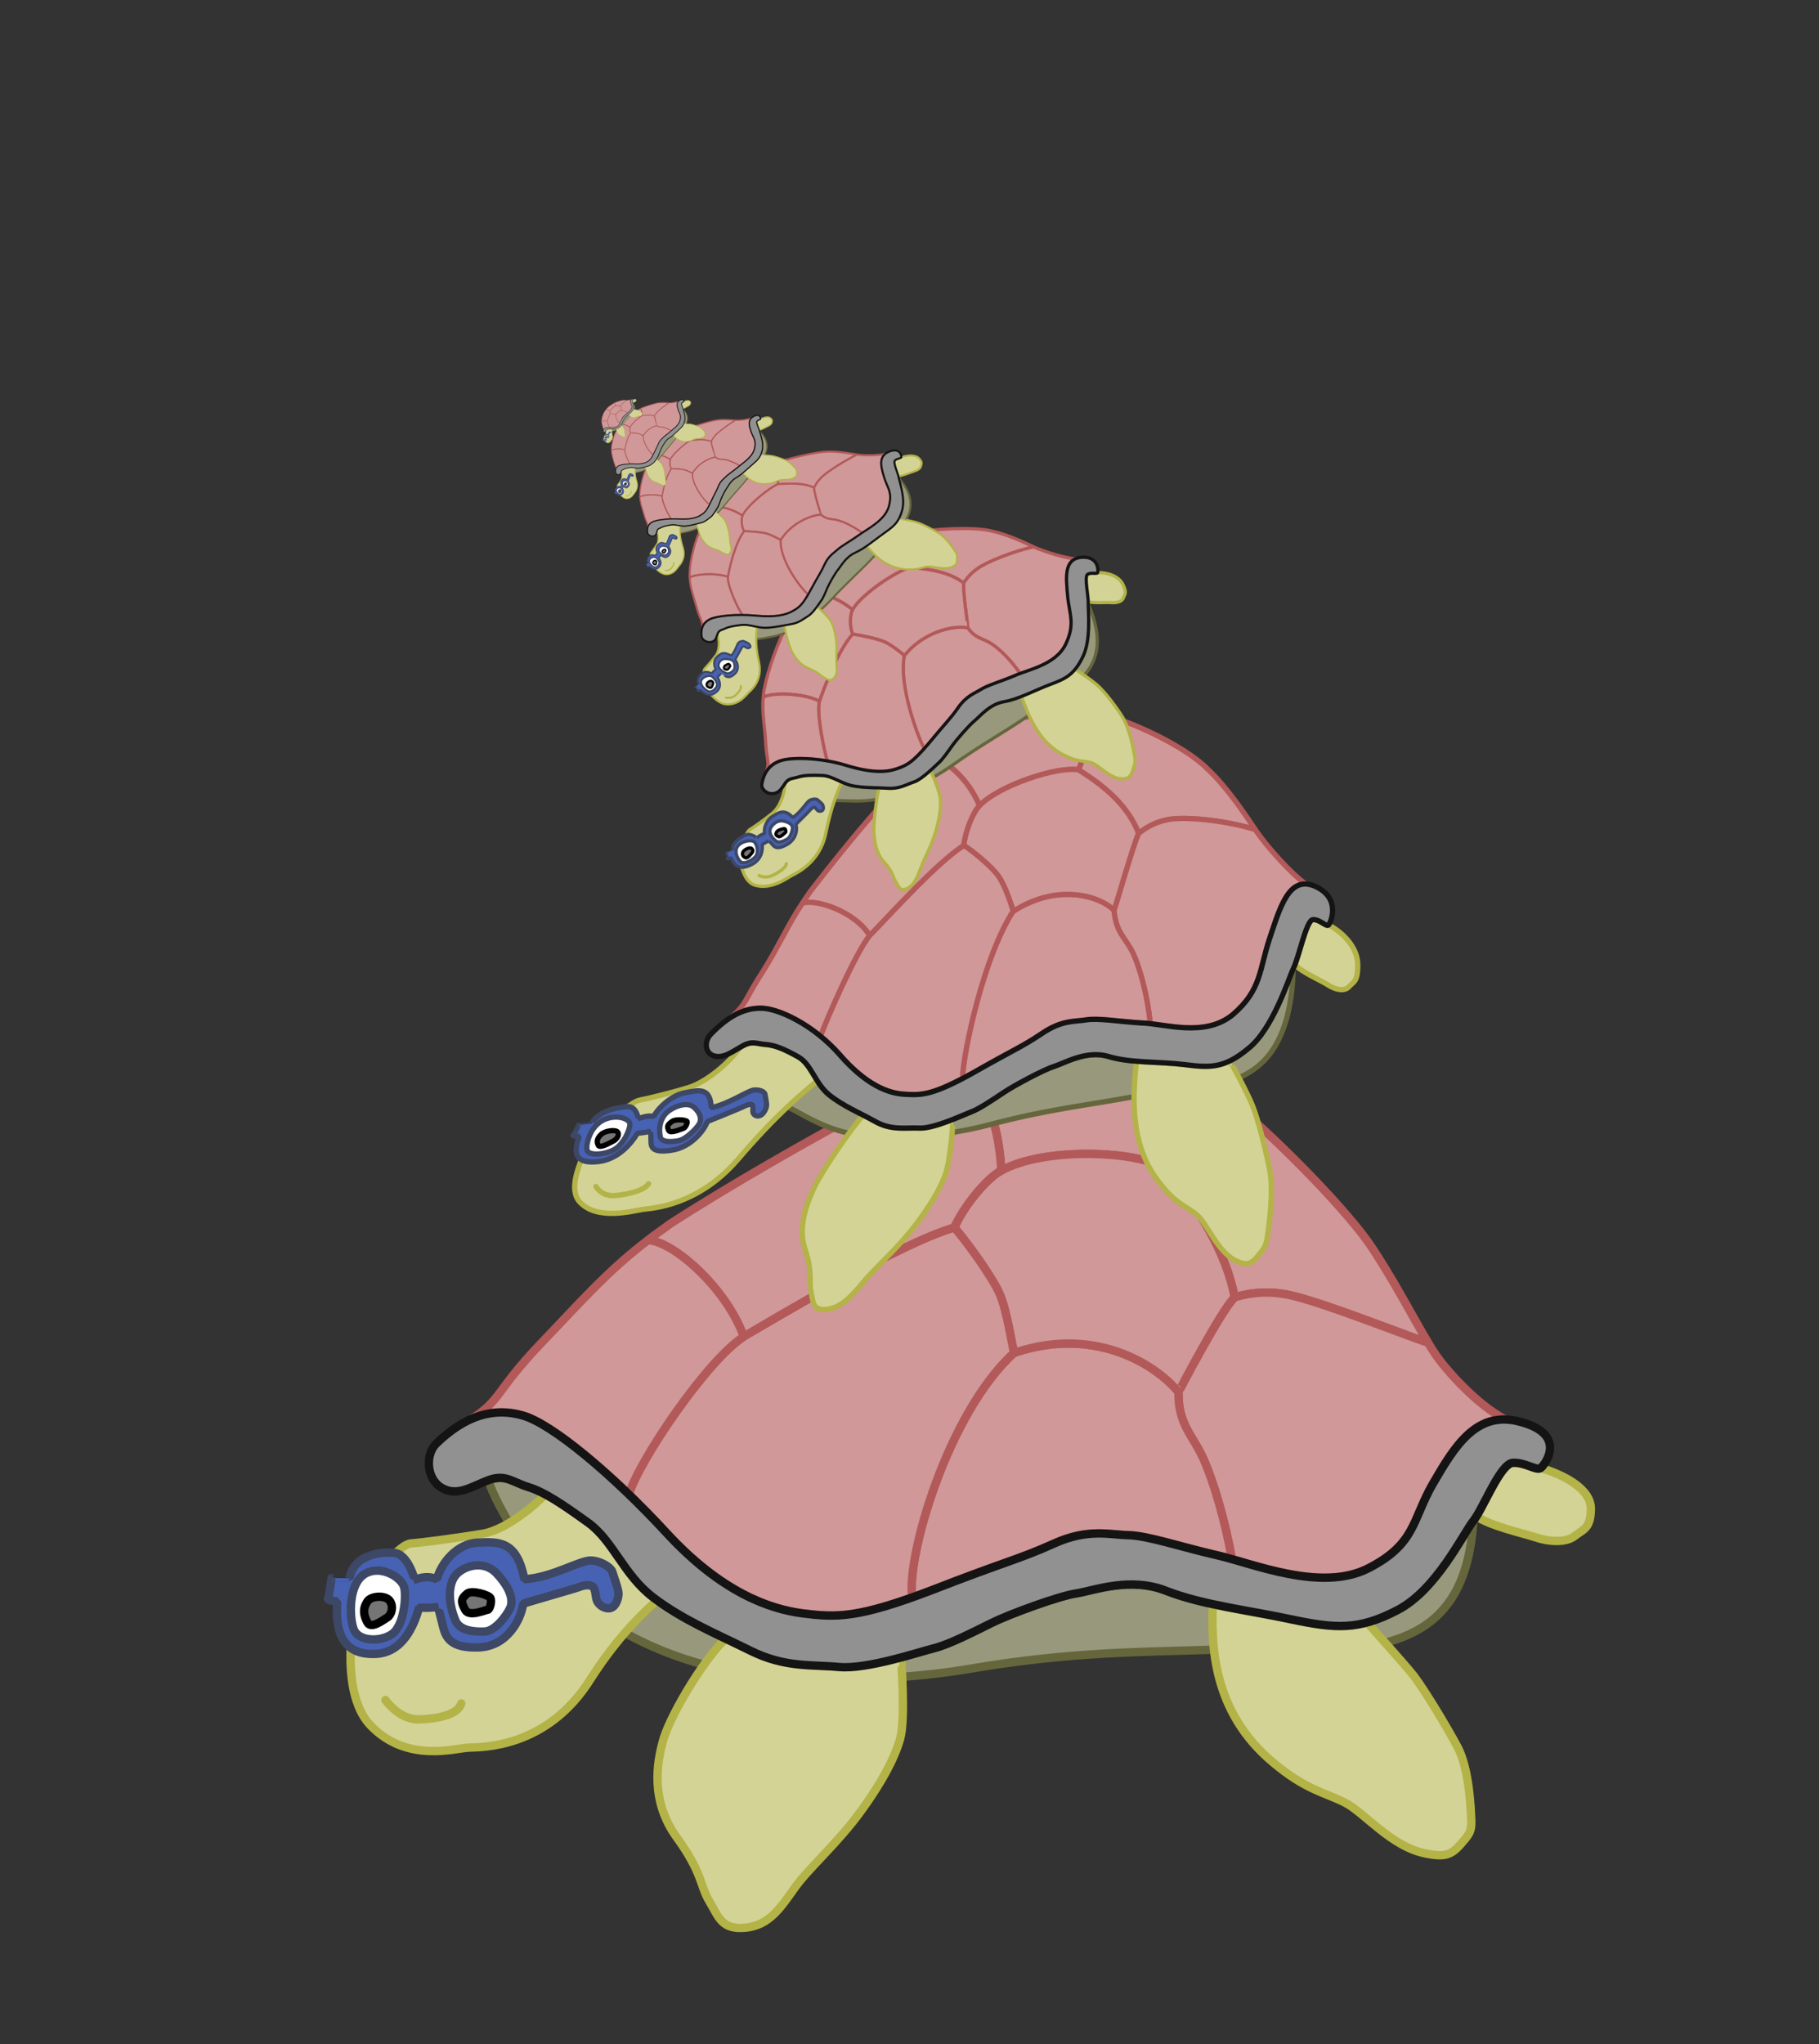 <?xml version="1.0" encoding="utf-8"?>
<!-- Generator: Adobe Illustrator 15.0.2, SVG Export Plug-In . SVG Version: 6.00 Build 0)  -->
<!DOCTYPE svg PUBLIC "-//W3C//DTD SVG 1.1//EN" "http://www.w3.org/Graphics/SVG/1.1/DTD/svg11.dtd">
<svg version="1.1" id="Layer_1" xmlns="http://www.w3.org/2000/svg" xmlns:xlink="http://www.w3.org/1999/xlink" x="0px" y="0px"
	 width="691.389px" height="776.604px" viewBox="0 0 691.389 776.604" enable-background="new 0 0 691.389 776.604"
	 xml:space="preserve">
<rect x="0" y="0" width="691.389" height="776.604" fill="#333333" stroke="none"/>
<path fill="#98987D" stroke="#66663D" stroke-width="3.172" stroke-linejoin="bevel" stroke-miterlimit="10" d="M559.979,577.86
	c-3.938,5-14.116,26.31-28.845,33.868c-14.765,7.725-23.555,7.005-39.974,3.588c-16.302-3.538-33.723-5.453-47.646-10.823
	c-13.79-5.571-27.548-0.237-34.302,0.866c-6.407,0.881-25.254,7.757-32.306,11.247c-6.773,3.342-16.357,8.263-21.927,9.6
	c-5.412,1.335-25.478,8.104-36.021,7.125c-10.404-0.978-20.518,0.327-33.606-6.14c-13.071-6.482-25.679-11.645-37.007-20.236
	c-11.348-8.61-15.249-21.62-24.884-28.515c-9.67-6.926-16.44-11.582-22.654-13.476c-6.067-1.902-8.834-5.036-15.104-2.601
	c1.699,7.915,20.389,39.938,35.381,48.477c14.275,8.511,26.136,16.067,46.508,21.623c20.173,5.983,63.927,7.933,101.875,1.412
	c38.059-6.442,66.025-6.219,90.273-7.063c23.901-1.007,52.94,1.198,66.796-2.684c13.502-3.596,19.981-9.694,23.961-15.08
	C554.584,603.537,558.985,594.212,559.979,577.86"/>
<path fill="#D3D396" stroke="#B3B347" stroke-width="3.172" stroke-linejoin="bevel" stroke-miterlimit="10" d="M133.272,626.027
	c-0.101,5.149-0.647,21.105,7.731,29.688c13.754,14.176,31.975,8.479,37.04,8.268c5.002-0.251,29.815,0.406,46.409-26.032
	c16.95-26.466,33.713-36.813,43.549-43.458c-5.037-6.803-8.916-13.928-15.218-18.442c-9.662-6.923-16.453-11.584-22.644-13.476
	c-6.157-1.902-8.703-5.03-15.215-2.601c-0.497,0.188-1.039,0.396-1.506,0.598c-7.287,10.058-20.67,20.554-29.951,22.143
	c-9.475,1.573-23.204,3.378-26.905,3.629c-2.847,0.161-5.276,3.107-6.316,3.714C142.405,595.916,133.224,612.629,133.272,626.027"/>
<path fill="#D3D396" stroke="#B3B347" stroke-width="3.172" stroke-linejoin="bevel" stroke-miterlimit="10" d="M342.519,629.699
	c-7.84,2.105-17.406,4.203-23.548,3.631c-10.431-0.975-20.519,0.325-33.618-6.138c-3.206-1.612-6.475-3.114-9.556-4.645
	c-9.556,9.37-21.854,30.883-23.866,39.099c-2.305,8.271-4.646,22.707,5.254,36.368c9.872,13.609,8.857,18.4,12.396,24.284
	c3.548,5.857,4.569,10.935,13.65,10.106c9.086-0.845,13.348-7.439,18.797-15.114c5.439-7.671,16.612-17.197,25.626-29.773
	c7.331-10.201,12.169-18.931,14.47-26.851c2.183-7.874,0.33-30.263,0.429-30.309c-0.042,0.02-0.013-0.66-0.034-0.651
	c0.011-0.005-0.002-0.005,0.003-0.008C342.518,629.7,342.525,629.7,342.519,629.699"/>
<path fill="#D3D396" stroke="#B3B347" stroke-width="3.172" stroke-linejoin="bevel" stroke-miterlimit="10" d="M561.214,576.056
	c3.767-6.071,9.402-19.842,13.701-20.275c4.743-0.367,9.099,3.204,10.715,1.936c8.922,2.681,19.154,8.007,19.05,15.587
	c-0.092,7.56-2.937,7.704-6.218,10.313c-3.264,2.584-9.879,2.157-14.649,0.503C578.998,582.576,565.738,579.527,561.214,576.056"/>
<path fill="#D3D396" stroke="#B3B347" stroke-width="3.172" stroke-linejoin="bevel" stroke-miterlimit="10" d="M520.058,616.291
	c-9.032,2.546-17.025,1.53-28.891-0.989c-10.005-2.132-20.408-3.736-30.172-5.84c-0.589,14.764-0.468,40.745,22.961,60.205
	c12.388,10.385,19.406,11.277,27.038,15.08c7.644,3.804,17.673,16.925,31.083,19.489c6.678,1.307,9.345,0.701,12.87-3.294
	c3.548-4.008,4.423-5.06,4.272-9.311c-0.183-4.272-0.682-19.36-5.23-27.958c-4.624-8.556-12.246-21.106-16.521-26.859
	c-4.418-5.548-17.426-19.796-17.34-19.909c-0.036,0.048-0.048-0.638-0.066-0.613c0.01-0.012-0.005,0.003,0-0.003
	C520.058,616.292,520.068,616.29,520.058,616.291"/>
<path fill="#4762B3" stroke="#3D4766" stroke-width="3.172" stroke-linejoin="bevel" stroke-miterlimit="10" d="M150.236,590.05
	c5.059,0.861,7.353,10.102,7.376,10.102c4.478-1.612,6.818-0.854,8.434-0.089c1.557-6.223,7.766-13.684,15.496-13.979
	c7.806-0.293,14.861-1.092,17.774,13.897c10.637-0.578,21.364-7.444,25.563-7.099c4.134,0.362,7.444,2.854,7.827,4.212
	c0.373,1.358,2.388,6.596,2.388,8.347c-0.024,1.754-0.873,4.876-2.982,5.484c-2.109,0.609-4.635-1.117-5.253-2.863
	c-0.629-1.747-0.384-4.674-1.833-5.439c-1.424-0.765-3.766-0.166-5.165,0.425c-1.602,0.615-18.973,5.505-21.008,6.275
	c-0.831,6.057-6.06,16.162-16.835,16.565c-10.703,0.41-12.588-3.742-13.617-7.886c-0.991-4.142-1.909-7.443-1.911-7.443
	c-4.886,0.428-3.983,0.224-7.201,0.253c-1.962,7.031-6.298,17.142-16.62,17.557c-10.232,0.444-15.656-5.563-14.475-19.903
	c-5.085-0.548-3.269-1.591-3.272-1.595c1.102-7.358,1.146-7.353,1.134-7.353c-0.013-0.008,6.769,0.083,6.792,0.098
	C134.605,589.723,146.84,589.447,150.236,590.05"/>
<path fill="#FFFFFF" stroke="#3D4766" stroke-width="3.172" stroke-linejoin="bevel" stroke-miterlimit="10" d="M139.093,597.746
	c5.906-3.149,13.442,1.554,14.503,5.227c0.979,3.665-0.058,14.925-4.804,17.99c-4.81,3.06-12.755,2.485-14.372-2.049
	C132.722,614.373,132.289,601.321,139.093,597.746"/>
<path fill="#757575" stroke="#000000" stroke-width="3.172" stroke-linejoin="bevel" stroke-miterlimit="10" d="M139.615,608.46
	c1.432-2.261,7.027-2.505,8.588-0.202c1.548,2.296,0.527,5.349-1.023,6.29c-1.565,0.938-6.148,4.54-7.539,1.853
	C138.251,613.722,137.732,611.421,139.615,608.46"/>
<path fill="#FFFFFF" stroke="#3D4766" stroke-width="3.172" stroke-linejoin="bevel" stroke-miterlimit="10" d="M173.079,615.586
	c-2.925-7.252-2.664-13.654,0.078-17.066c2.732-3.404,10.477-6.188,15.587-0.738c5.126,5.461,6.549,10.133,5.158,13.126
	c-1.401,2.992-5.661,8.793-9.743,8.958C180.046,620.029,174.668,619.509,173.079,615.586"/>
<path fill="#757575" stroke="#000000" stroke-width="3.172" stroke-linejoin="bevel" stroke-miterlimit="10" d="M177.565,605.455
	c1.768-1.462,8.28,0.509,8.871,1.707c0.559,1.198-0.19,4.396-1.137,4.453c-0.971,0.057-6.982,2.865-8.487,0.012
	C175.303,608.765,174.938,607.605,177.565,605.455"/>
<path fill="#D09898" stroke="#B35959" stroke-width="3.172" stroke-linejoin="bevel" stroke-miterlimit="10" d="M459.682,413.175
	c-15.567-9.018-40.417-14.431-54.943-14.761c-9.146-0.673-22.861,2.734-37.116,7.569c4.218,3.979,12.111,18.353,12.906,38.825
	c16.059-9.07,52.212-7.877,63.354-0.456C449.885,438.169,457.721,422.812,459.682,413.175"/>
<path fill="#D09898" stroke="#B35959" stroke-width="3.172" stroke-linejoin="bevel" stroke-miterlimit="10" d="M469.271,492.957
	c-3.281-17.696-13.856-33.572-25.356-48.724c5.92-5.949,13.833-21.421,15.765-31.124c3.485,1.974,6.438,3.788,8.827,5.832
	c12.656,10.008,40.614,37.568,51.652,53.139c9.025,13.076,17.419,29.467,22.737,38.143c-19.207-6.898-45.617-17.439-55.828-18.759
	C476.6,490.064,469.302,492.956,469.271,492.957"/>
<path fill="#D09898" stroke="#B35959" stroke-width="3.172" stroke-linejoin="bevel" stroke-miterlimit="10" d="M542.909,510.228
	c-19.244-6.903-45.617-17.443-55.847-18.759c-10.448-1.432-17.788,1.54-17.774,1.448c-4.57,3.776-21.486,36.168-21.372,35.999
	c-0.155,12.518,5.662,16.562,9.577,25.537c3.958,8.909,8.204,23.633,10.75,37.896c14.278,4.086,36.099,11.512,51.824,3.509
	c18.093-9.27,16.615-18.286,24.479-31.98c7.027-12.043,14.398-24.867,27.552-24.575c0.008-0.013-0.017,0.033,0.008-0.014
	c-10.161-5.248-21.973-18.019-26.567-24.843C544.793,513.383,543.831,511.956,542.909,510.228"/>
<path fill="#D09898" stroke="#B35959" stroke-width="3.172" stroke-linejoin="bevel" stroke-miterlimit="10" d="M385.476,513.95
	c-25.395,22.966-41.165,78.135-38.716,92.916c2.19-0.697,4.925-1.798,7.742-2.845c27.74-10.803,32.651-11.506,46.055-17.548
	c12.948-5.852,21.03-3.399,28.316-3.218c7.308,0.162,19.902,4.448,33.68,7.63c1.738,0.372,3.619,0.899,5.682,1.464
	c-2.526-14.27-6.789-28.978-10.742-37.903c-3.905-8.915-9.755-13.103-9.56-25.464C441.546,520.505,418.01,502.996,385.476,513.95"/>
<path fill="#D09898" stroke="#B35959" stroke-width="3.172" stroke-linejoin="bevel" stroke-miterlimit="10" d="M443.886,444.347
	c-11.165-7.402-47.28-8.63-63.373,0.473c-5.205,2.56-14.416,13.463-17.673,21.583c4.288,5.116,14.146,18.417,17.056,25.062
	c2.918,6.649,4.761,19.66,5.543,22.561c32.63-11.148,56.073,6.576,62.504,14.922c-0.186,0.098,16.794-32.226,21.345-36.03
	C465.945,475.393,455.462,459.208,443.886,444.347"/>
<path fill="#D09898" stroke="#B35959" stroke-width="3.172" stroke-linejoin="bevel" stroke-miterlimit="10" d="M362.726,466.352
	c-21.474,6.368-65.91,33.312-80.104,41.43c-13.713,8.923-40.006,47.373-43.536,59.952c4.62,4.658,9.73,9.604,14.302,14.768
	c20.822,22.456,38.984,28.807,51.653,30.464c11.598,1.396,19.041,1.996,41.704-6.072c-2.406-14.881,13.318-69.881,38.736-93
	c-0.875-2.58-2.658-15.896-5.569-22.407C376.896,484.756,367.292,471.593,362.726,466.352"/>
<path fill="#D09898" stroke="#B35959" stroke-width="3.172" stroke-linejoin="bevel" stroke-miterlimit="10" d="M362.714,466.339
	c-21.451,6.414-65.899,33.285-80.097,41.466c-6.33-18.283-26.938-36.471-36.335-36.582c2.484-2.145,5.455-3.942,8.238-6.119
	c20.671-13.444,55.827-33.694,76.181-44.191c10.124-4.725,23.733-10.479,36.919-14.911c4.26,3.876,12.042,18.475,12.959,38.714
	C375.134,447.476,366.31,458.294,362.714,466.339"/>
<path fill="#D09898" stroke="#B35959" stroke-width="3.172" stroke-linejoin="bevel" stroke-miterlimit="10" d="M239.057,567.729
	c-16.401-15.582-31.586-27.399-40.179-29.875c-6.598-1.955-13.005-1.633-19.56,1.163c11.078-6.932,9.154-10.637,26.01-28.331
	c14.622-15.187,25.365-27.675,40.922-39.481c9.53,0.177,29.893,18.252,36.456,36.641
	C268.774,516.616,242.709,555.201,239.057,567.729"/>
<path fill="#919191" stroke="#141414" stroke-width="3.172" stroke-linejoin="bevel" stroke-miterlimit="10" d="M165.795,548.482
	c11.167-10.783,21.938-13.917,33.11-10.632c10.935,3.205,33.766,22.153,54.525,44.652c20.728,22.446,38.957,28.815,51.619,30.456
	c12.742,1.597,20.861,2.026,49.466-8.938c27.711-10.801,32.649-11.507,46.041-17.547c12.95-5.85,21.034-3.399,28.316-3.217
	c7.325,0.159,19.878,4.453,33.7,7.624c13.695,3.112,39.483,14.134,57.504,4.981c18.075-9.265,16.619-18.286,24.469-31.976
	c8.08-13.848,16.594-28.688,33.844-23.541c17.389,4.843,8.874,16.107,7.244,17.38c-1.608,1.245-5.978-2.298-10.712-1.948
	c-4.804,0.518-11.218,17.457-14.931,22.07c-3.954,5.034-14.115,26.314-28.854,33.889c-14.762,7.72-23.555,7.002-39.973,3.584
	c-16.303-3.537-33.723-5.453-47.647-10.822c-13.79-5.571-27.547-0.238-34.299,0.865c-6.409,0.883-25.254,7.76-32.308,11.247
	c-6.769,3.341-16.356,8.262-21.927,9.6c-5.41,1.336-25.477,8.108-36.02,7.127c-10.404-0.979-20.518,0.327-33.606-6.141
	c-13.071-6.481-25.68-11.644-37.008-20.237c-11.349-8.608-15.247-21.62-24.885-28.513c-9.662-6.926-16.453-11.584-22.644-13.477
	c-6.156-1.904-8.704-5.029-15.214-2.604c-6.473,2.426-11.79,6.381-17.744,2.885C161.887,561.74,161.718,552.47,165.795,548.482"/>
<path fill="#D3D396" stroke="#B3B347" stroke-width="3.172" stroke-linecap="round" stroke-linejoin="bevel" stroke-miterlimit="10" d="
	M146.497,645.892c1.165,1.568,6.083,7.626,13.001,7.35c6.889-0.276,14.475-1.706,15.824-6.062"/>
<g>
	<path fill="#98987D" stroke="#66663D" stroke-width="2" stroke-linejoin="bevel" stroke-miterlimit="10" d="M491.532,368.062
		c-1.964,4.265-7.89,23.08-17.1,30.314c-9.026,7.492-14.332,7.357-24.107,6.108c-9.794-1.218-20.664-0.545-29.027-3.077
		c-8.341-2.561-16.834,2.603-20.792,3.804c-3.863,1.21-14.883,7.101-18.896,9.77c-3.939,2.612-9.408,6.347-12.485,7.452
		c-2.974,1.127-14.106,6.392-19.556,6.169c-5.313-0.253-10.754,1.001-16.946-2.507c-6.222-3.469-12.29-5.904-17.623-10.223
		c-5.278-4.332-6.623-11.556-11.686-14.356c-5.022-2.829-8.825-4.447-12.334-4.682c-3.524-0.198-4.918-1.611-8.818,0.624
		c1.495,3.523,10.356,19.109,17.492,23.197c7.24,3.716,12.754,7.529,22.966,9.898c10.223,2.45,32.604,2.316,53.796-3.32
		c21.24-5.708,38.441-7.569,53.546-10.415c15.032-3.092,32.65-3.696,40.946-7.331c8.264-3.73,12.25-9.016,14.801-13.921
		C488.236,390.678,491.228,382.227,491.532,368.062"/>
	<path fill="#D3D396" stroke="#B3B347" stroke-width="2" stroke-linejoin="bevel" stroke-miterlimit="10" d="M220.949,440.65
		c-0.969,2.731-4.711,11.416-0.713,15.864c6.6,7.5,20.757,3.425,24.275,2.928c3.413-0.403,20.727-1.346,35.847-18.83
		c14.858-17.357,24.374-25.075,30.253-29.962c-2.275-3.588-3.986-7.305-7.288-9.135c-5.04-2.817-8.823-4.45-12.34-4.674
		c-3.508-0.239-4.941-1.554-8.798,0.574c-0.31,0.172-0.58,0.363-0.904,0.505c-4.301,6.209-13.274,13.414-19.522,15.262
		c-6.19,1.911-15.758,4.277-18.404,4.73c-1.984,0.368-3.992,2.126-4.81,2.526C232.512,424.197,223.599,433.481,220.949,440.65"/>
	<path fill="#D3D396" stroke="#B3B347" stroke-width="2" stroke-linejoin="bevel" stroke-miterlimit="10" d="M362.282,425.274
		c-4.334,1.703-9.532,3.471-12.694,3.334c-5.331-0.248-10.758,1.001-16.948-2.51c-1.547-0.874-3.023-1.668-4.586-2.439
		c-5.675,6.584-15.469,21.251-18.231,26.762c-2.606,5.549-6.861,15.163-3.876,24.06c3.045,8.904,1.417,12.256,2.305,16.201
		c0.875,3.967,0.449,7.457,6.165,6.739c5.699-0.749,9.594-5.406,14.165-10.839c4.593-5.469,12.638-12.286,19.392-21.185
		c5.485-7.225,9.137-13.36,11.239-18.905c2.11-5.54,3.039-20.807,3.007-20.791C362.233,425.695,362.28,425.276,362.282,425.274"/>
	<path fill="#D3D396" stroke="#B3B347" stroke-width="2" stroke-linejoin="bevel" stroke-miterlimit="10" d="M492.175,366.515
		c2.073-5.309,4.527-16.834,6.784-17.099c2.616-0.252,5.213,2.956,6.023,1.991c5.053,2.618,10.931,8.183,11.085,14.876
		c0.105,6.711-1.499,6.575-3.284,8.546c-1.786,2.063-5.373,1.09-8.014-0.626C502.123,372.477,494.791,369.377,492.175,366.515"/>
	<path fill="#D3D396" stroke="#B3B347" stroke-width="2" stroke-linejoin="bevel" stroke-miterlimit="10" d="M467.692,402.958
		c-5.535,2.773-10.246,2.435-17.368,1.528c-6.001-0.741-12.401-0.759-18.379-1.315c-1.157,11.698-3.145,31.269,8.72,46.122
		c6.207,8.147,10.198,8.911,14.192,12.198c4.003,3.312,7.986,14.509,15.243,17.661c3.624,1.596,5.197,1.343,7.802-1.712
		c2.607-3.12,3.264-3.917,3.812-7.626c0.552-3.607,2.453-16.983,0.947-24.951c-1.483-7.918-4.463-19.373-6.435-24.413
		c-1.947-5.083-8.496-17.017-8.514-16.968C467.72,403.461,467.69,402.97,467.692,402.958"/>
	<path fill="#4762B3" stroke="#3D4766" stroke-width="2" stroke-linejoin="bevel" stroke-miterlimit="10" d="M238.564,420.438
		c3.532-0.053,4.008,4.579,3.996,4.602c3.344-1.276,4.844-1.079,5.881-0.854c1.885-3.467,6.773-7.994,11.834-9.002
		c5.09-0.964,9.794-2.341,10.041,5.654c6.783-1.427,13.858-6.442,16.232-6.698c2.421-0.253,4.108,0.818,4.213,1.547
		c0.075,0.758,0.763,3.583,0.557,4.6c-0.195,1.052-1.047,2.969-2.364,3.506c-1.311,0.581-2.564-0.219-2.747-1.153
		c-0.172-0.963,0.302-2.676-0.51-2.963c-0.763-0.304-2.177,0.286-3.138,0.75c-0.896,0.535-12.209,5.061-13.696,5.675
		c-1.269,3.473-6.24,9.78-13.539,10.893c-7.278,1.133-7.866-1.078-7.879-3.273c-0.008-2.21-0.15-3.916-0.149-3.917
		c-3.447,0.674-2.779,0.477-5.004,0.743c-2.41,3.963-7.324,9.901-14.875,10.772c-7.564,0.882-10.29-2.101-7.175-9.605
		c-3.701,0.08-2.162-0.593-2.165-0.596c1.881-3.854,1.863-3.841,1.869-3.844c-0.002-0.004,4.976-0.43,4.984-0.442
		C227.476,421.671,236.246,420.478,238.564,420.438"/>
	<path fill="#FFFFFF" stroke="#3D4766" stroke-width="2" stroke-linejoin="bevel" stroke-miterlimit="10" d="M229.679,425.371
		c4.709-2.104,9.45-0.35,9.721,1.51c0.242,1.807-2.228,7.99-6.265,10.018c-3.943,2-9.648,2.19-10.031-0.106
		C222.701,434.46,224.362,427.744,229.679,425.371"/>
	<path fill="#757575" stroke="#000000" stroke-width="2" stroke-linejoin="bevel" stroke-miterlimit="10" d="M228.589,430.919
		c1.404-1.316,5.441-1.874,6.21-0.789c0.778,1.093-0.431,2.801-1.716,3.417c-1.238,0.635-5.18,2.888-5.719,1.546
		C226.774,433.77,226.772,432.601,228.589,430.919"/>
	<path fill="#FFFFFF" stroke="#3D4766" stroke-width="2" stroke-linejoin="bevel" stroke-miterlimit="10" d="M250.985,431.996
		c-0.817-3.759,0.192-7.212,2.45-9.315c2.262-2.08,7.652-4.412,10.361-1.973c2.694,2.444,3.007,4.953,1.666,6.763
		c-1.299,1.828-4.942,5.475-7.715,5.949C254.997,433.884,251.476,434.01,250.985,431.996"/>
	<path fill="#757575" stroke="#000000" stroke-width="2" stroke-linejoin="bevel" stroke-miterlimit="10" d="M255.54,426.009
		c1.356-0.946,5.418-0.538,5.613,0.09c0.222,0.594-0.69,2.459-1.377,2.586c-0.642,0.122-5.029,2.235-5.629,0.78
		C253.553,428.024,253.484,427.406,255.54,426.009"/>
	<path fill="#D09898" stroke="#B35959" stroke-width="2" stroke-linejoin="bevel" stroke-miterlimit="10" d="M413.06,270.6
		c-11.141-1.002-27.748,2.29-36.873,5.323c-5.797,1.789-13.481,6.559-20.802,12.022c3.664,1.151,12.261,7.054,16.925,18.181
		c7.373-7.7,29.577-15.058,37.611-13.625C412.407,287.443,413.995,276.475,413.06,270.6"/>
	<path fill="#D09898" stroke="#B35959" stroke-width="2" stroke-linejoin="bevel" stroke-miterlimit="10" d="M432.821,316.652
		c-4.29-10.867-13.168-18.062-22.906-24.211c2.487-4.969,4.085-15.958,3.13-21.88c2.475,0.243,4.665,0.396,6.404,1.076
		c9.761,2.087,30.939,11.765,39.495,20.502c7.257,6.698,14.197,17.111,18.175,23.021c-11.427-3.517-27.832-5.214-34.065-3.575
		C436.833,312.948,432.822,316.682,432.821,316.652"/>
	<path fill="#D09898" stroke="#B35959" stroke-width="2" stroke-linejoin="bevel" stroke-miterlimit="10" d="M477.105,315.172
		c-11.421-3.554-27.825-5.215-34.06-3.589c-6.251,1.352-10.169,5.124-10.284,5.054c-1.842,3.445-9.105,29.248-9.389,29.157
		c0.81,8.715,4.437,10.495,7.228,16.255c2.693,5.789,5.519,16.067,6.602,26.897c8.87,0.93,21.988,4.422,31.473-3.556
		c10.785-9.343,9.906-16.862,13.863-28.741c3.466-10.313,6.48-20.968,13.713-20.813c0.008,0.021,0.025,0.006,0.019,0.033
		c-5.995-4.383-13.81-13.428-17.168-17.908C478.551,317.257,477.861,316.197,477.105,315.172"/>
	<path fill="#D09898" stroke="#B35959" stroke-width="2" stroke-linejoin="bevel" stroke-miterlimit="10" d="M385.101,346.197
		c-11.348,17.347-18.867,53.394-19.338,63.562c1.559-0.682,2.738-1.436,4.361-2.291c15.229-8.682,18.173-9.604,25.915-14.805
		c7.646-5.197,12.47-4.444,16.905-5.171c4.466-0.76,12.223,0.669,20.769,1.142c1.059,0.024,2.25,0.157,3.495,0.308
		c-1.085-10.801-3.9-21.098-6.601-26.888c-2.739-5.716-6.487-7.62-7.17-16.19C418.997,341.033,402.758,334.912,385.101,346.197"/>
	<path fill="#D09898" stroke="#B35959" stroke-width="2" stroke-linejoin="bevel" stroke-miterlimit="10" d="M409.93,292.482
		c-8.077-1.425-30.251,5.927-37.631,13.628c-2.556,2.486-5.549,9.979-5.95,15.095c3.364,2.096,10.934,8.271,13.307,11.925
		c2.537,3.53,4.877,11.316,5.527,13.094c17.445-11.363,33.924-5.161,38.216-0.398c0.259-0.005,7.53-25.729,9.387-29.198
		C428.582,305.837,419.618,298.527,409.93,292.482"/>
	<path fill="#D09898" stroke="#B35959" stroke-width="2" stroke-linejoin="bevel" stroke-miterlimit="10" d="M366.317,321.174
		c-11.088,7.19-29.445,28.021-35.828,34.235c-5.244,6.663-15.832,30.653-18.671,38.314c2.673,2.062,5.011,4.403,7.347,6.979
		c9.863,11.393,18.351,14.79,24.894,15.066c5.698,0.345,9.772,0.313,21.735-5.987c0.359-10.208,8.038-46.179,19.271-63.604
		c-0.358-1.633-2.978-9.558-5.387-13.021C377.237,329.438,369.789,323.354,366.317,321.174"/>
	<path fill="#D09898" stroke="#B35959" stroke-width="2" stroke-linejoin="bevel" stroke-miterlimit="10" d="M366.308,321.16
		c-11.037,7.236-29.498,27.997-35.776,34.27c-5.362-8.914-20.306-14.043-25.562-12.249c0.896-1.516,1.975-2.82,2.96-4.417
		c7.71-10.015,20.887-26.526,29.784-35.848c4.445-4.332,10.863-9.989,17.659-14.966c3.646,1.11,12.261,7.089,16.919,18.137
		C369.717,308.599,366.817,316.149,366.308,321.16"/>
	<path fill="#D09898" stroke="#B35959" stroke-width="2" stroke-linejoin="bevel" stroke-miterlimit="10" d="M311.833,393.717
		c-8.305-6.961-17.642-10.654-22.631-10.674c-3.858-0.031-7.594,1.077-11.27,3.412c5.995-5.053,4.945-6.58,12.242-17.697
		c6.01-9.601,9.25-17.3,14.797-25.601c5.246-1.745,20.207,3.31,25.547,12.289C325.22,362.005,314.655,386.104,311.833,393.717"/>
	<path fill="#919191" stroke="#141414" stroke-width="2" stroke-linejoin="bevel" stroke-miterlimit="10" d="M270.095,393.016
		c6.544-6.834,12.564-10.019,19.096-9.965c6.556-0.05,20.054,6.306,29.966,17.651c9.878,11.356,18.358,14.788,24.899,15.052
		c6.384,0.375,10.554,0.343,26.067-8.296c15.229-8.69,18.168-9.61,25.914-14.811c7.646-5.196,12.47-4.439,16.903-5.175
		c4.468-0.732,12.221,0.634,20.771,1.176c8.587,0.125,24.142,5.781,34.984-3.251c10.791-9.373,9.906-16.859,13.855-28.756
		c3.996-11.827,7.329-24.185,17.27-19.928c10.05,4.45,6.03,13.732,5.183,14.672c-0.82,0.972-3.409-2.243-6.022-1.982
		c-2.528,0.291-5.305,14.562-7.439,18.648c-1.933,4.267-7.886,23.078-17.087,30.313c-9.032,7.498-14.33,7.361-24.11,6.111
		c-9.795-1.219-20.667-0.548-29.02-3.084c-8.338-2.562-16.838,2.603-20.79,3.807c-3.873,1.211-14.889,7.098-18.905,9.771
		c-3.933,2.612-9.407,6.343-12.479,7.453c-2.979,1.128-14.108,6.392-19.556,6.163c-5.319-0.246-10.758,1.006-16.946-2.503
		c-6.223-3.467-12.29-5.904-17.628-10.226c-5.276-4.335-6.624-11.555-11.687-14.354c-5.024-2.826-8.816-4.457-12.329-4.679
		c-3.512-0.239-4.943-1.55-8.802,0.575c-3.832,2.111-7.163,4.829-10.774,3.772C267.809,400.125,267.647,395.546,270.095,393.016"/>
	
		<path fill="#D3D396" stroke="#B3B347" stroke-width="2" stroke-linecap="round" stroke-linejoin="bevel" stroke-miterlimit="10" d="
		M226.507,450.783c0.469,0.795,2.669,3.933,7.629,3.423c4.94-0.547,10.542-1.812,12.405-4.466"/>
</g>
<g>
	<path fill="#98987D" stroke="#66663D" stroke-width="1.222" stroke-linejoin="bevel" stroke-miterlimit="10" d="M413.625,229.532
		c-0.088,2.651,1.188,13.824-2.198,20.281c-3.245,6.495-6.26,8.02-12.17,10.205c-5.924,2.23-12.104,5.626-17.683,6.59
		c-5.593,0.977-9.267,5.743-11.263,7.319c-1.968,1.598-6.828,7.179-8.41,9.404c-1.576,2.215-3.697,5.283-5.139,6.502
		c-1.406,1.232-6.232,6.202-9.298,7.236c-3.041,1.021-5.656,2.749-10.116,2.422c-4.492-0.291-8.618-0.095-13.065-0.897
		c-4.413-0.814-7.817-3.8-11.823-3.962c-3.975-0.178-6.869-0.088-9.003,0.58c-2.158,0.678-3.515,0.343-4.913,2.218
		c2.542,1.37,13.671,6.412,18.855,6.679c5.335,0.105,9.523,0.63,15.814-0.414c6.302-1.069,18.369-5.623,28.971-13.101
		c10.601-7.561,20.287-12.846,28.328-18.444c8.007-5.683,17.874-11.234,21.609-15.543c3.733-4.366,4.651-8.251,4.89-11.507
		C417.237,241.872,416.855,236.674,413.625,229.532"/>
	<path fill="#D3D396" stroke="#B3B347" stroke-width="1.222" stroke-linejoin="bevel" stroke-miterlimit="10" d="M281.869,329.536
		c0.532,1.362,1.596,5.75,5.181,6.8c5.975,1.831,12.099-2.728,13.814-3.659c1.637-0.881,10.452-4.699,12.896-15.558
		c2.163-10.788,4.622-16.425,6.244-19.938c-2.572-1.133-4.926-2.447-7.537-2.552c-3.986-0.169-6.867-0.089-9.008,0.584
		c-2.141,0.662-3.536,0.364-4.893,2.199c-0.105,0.147-0.189,0.297-0.311,0.43c0.101,3.833-2.014,9.027-4.749,11.195
		c-2.691,2.197-7.052,5.283-8.347,6.039c-0.959,0.582-1.335,1.783-1.628,2.125C281.753,320.139,280.664,325.989,281.869,329.536"/>
	<path fill="#D3D396" stroke="#B3B347" stroke-width="1.222" stroke-linejoin="bevel" stroke-miterlimit="10" d="M353.659,292.724
		c-1.979,1.775-4.391,3.737-6.182,4.342c-3.045,1.023-5.66,2.75-10.116,2.42c-1.126-0.078-2.172-0.129-3.289-0.155
		c-1.068,4.296-1.974,13.093-1.949,16.191c0.166,3.11,0.495,8.376,3.98,12.101c3.484,3.763,3.257,5.738,4.457,7.542
		c1.167,1.841,1.543,3.681,4.251,2.411c2.703-1.283,3.871-4.298,5.179-7.842c1.306-3.558,4.109-8.417,5.767-14.19
		c1.326-4.677,1.898-8.504,1.687-11.696c-0.123-3.229-3.637-10.94-3.715-10.898C353.761,292.933,353.651,292.728,353.659,292.724"/>
	<path fill="#D3D396" stroke="#B3B347" stroke-width="1.222" stroke-linejoin="bevel" stroke-miterlimit="10" d="M413.612,228.577
		c-0.123-3.243-1.465-9.611-0.245-10.363c1.413-0.855,3.619,0.019,3.843-0.671c3.444-0.088,7.979,1.163,9.605,4.482
		c1.606,3.337,0.693,3.686,0.172,5.134c-0.5,1.5-2.692,1.938-4.556,1.788C420.571,228.774,415.766,229.247,413.612,228.577"/>
	<path fill="#D3D396" stroke="#B3B347" stroke-width="1.222" stroke-linejoin="bevel" stroke-miterlimit="10" d="M408.755,254.15
		c-2.442,3.057-5.189,4.271-9.497,5.87c-3.634,1.365-7.341,3.177-10.987,4.567c2.317,6.255,5.932,16.996,15.781,22.114
		c5.252,2.856,7.638,2.231,10.558,3c2.936,0.767,7.294,6.238,11.898,6.186c2.321-0.045,3.146-0.615,4.042-3.181
		c0.864-2.587,1.088-3.258,0.671-5.604c-0.356-2.331-1.996-10.666-4.562-14.683c-2.491-4.071-6.723-9.449-8.997-11.552
		c-2.229-2.191-8.751-6.504-8.771-6.45C408.898,254.395,408.753,254.159,408.755,254.15"/>
	<path fill="#4762B3" stroke="#3D4766" stroke-width="1.222" stroke-linejoin="bevel" stroke-miterlimit="10" d="M283.546,317.199
		c1.97-0.762,4.145,1.157,4.135,1.167c1.339-1.261,2.248-1.496,2.912-1.62c-0.349-1.906,0.485-4.955,2.915-6.496
		c2.43-1.532,4.582-3.153,7.834,0.326c3.175-2.096,5.201-5.876,6.433-6.519c1.256-0.642,2.604-0.535,2.93-0.23
		c0.328,0.323,1.745,1.437,1.993,1.934c0.275,0.513,0.487,1.554-0.041,2.077c-0.51,0.543-1.478,0.457-1.916,0.083
		c-0.442-0.39-0.808-1.255-1.363-1.205c-0.532,0.03-1.096,0.604-1.448,1.016c-0.308,0.441-4.817,4.888-5.391,5.469
		c0.611,1.8,0.183,5.6-3.339,7.619c-3.5,2.023-4.618,1.196-5.449,0.26c-0.831-0.948-1.572-1.654-1.571-1.655
		c-1.627,1.021-1.334,0.795-2.453,1.378c0.233,2.218-0.244,5.771-4.046,7.693c-3.823,1.922-6.404,1.229-7.694-2.607
		c-2.049,0.783-1.459,0.185-1.461,0.184c-0.535-2.04-0.554-2.037-0.549-2.038c0.001,0.001,2.621-1.202,2.622-1.211
		C277.848,320.062,282.26,317.704,283.546,317.199"/>
	<path fill="#FFFFFF" stroke="#3D4766" stroke-width="1.222" stroke-linejoin="bevel" stroke-miterlimit="10" d="M280.643,321.208
		c1.765-1.89,5.14-2.125,6.034-1.377c0.881,0.735,1.929,3.909,0.472,5.606c-1.398,1.673-4.452,2.924-5.56,2.027
		C280.487,326.564,278.679,323.348,280.643,321.208"/>
	<path fill="#757575" stroke="#000000" stroke-width="1.222" stroke-linejoin="bevel" stroke-miterlimit="10" d="M282.313,323.829
		c0.25-0.856,2.266-1.938,3.123-1.632c0.866,0.308,0.867,1.292,0.399,1.821c-0.433,0.531-1.73,2.308-2.548,1.847
		C282.445,325.425,281.979,324.926,282.313,323.829"/>
	<path fill="#FFFFFF" stroke="#3D4766" stroke-width="1.222" stroke-linejoin="bevel" stroke-miterlimit="10" d="M295.023,319.587
		c-1.857-1.446-2.682-3.159-2.274-4.563c0.409-1.393,2.473-3.581,4.941-3.094c2.448,0.492,3.562,1.524,3.505,2.601
		c-0.022,1.079-0.66,3.438-1.983,4.232C297.897,319.549,296.047,320.35,295.023,319.587"/>
	<path fill="#757575" stroke="#000000" stroke-width="1.222" stroke-linejoin="bevel" stroke-miterlimit="10" d="M295.22,316.024
		c0.376-0.702,2.763-1.397,3.107-1.165c0.351,0.211,0.556,1.219,0.231,1.42c-0.305,0.191-1.893,2.043-2.77,1.541
		C294.914,317.324,294.635,317.071,295.22,316.024"/>
	<path fill="#D09898" stroke="#B35959" stroke-width="1.222" stroke-linejoin="bevel" stroke-miterlimit="10" d="M343.617,203.345
		c-7.412,2.284-17.851,7.673-23.444,11.071c-3.551,2.132-7.876,6.186-11.727,10.532c2.73,0.042,9.728,1.849,15.629,6.714
		c3.101-5.605,16.379-14.621,21.888-16.046C346.472,212.39,345.271,206.248,343.617,203.345"/>
	<path fill="#D09898" stroke="#B35959" stroke-width="1.222" stroke-linejoin="bevel" stroke-miterlimit="10" d="M366.304,221.548
		c-5.322-4.152-12.615-5.272-20.347-5.955c0.517-3.198-0.684-9.344-2.348-12.263c1.636-0.495,3.111-0.935,4.337-1.062
		c6.756-1.274,21.97-2.288,28.982-0.513c5.854,1.242,12.281,4.276,15.955,5.999c-7.486,1.649-17.881,5.704-21.404,8.314
		C367.944,218.568,366.306,221.559,366.304,221.548"/>
	<path fill="#D09898" stroke="#B35959" stroke-width="1.222" stroke-linejoin="bevel" stroke-miterlimit="10" d="M392.872,207.764
		c-7.48,1.631-17.875,5.701-21.4,8.306c-3.543,2.499-5.146,5.49-5.189,5.482c-0.45,2.269,1.716,17.013,1.604,17.026
		c2.82,4.041,5.564,3.869,8.782,5.894c3.183,2.065,7.606,6.304,11.037,11.43c5.483-2.062,13.908-4.173,17.29-11.023
		c3.807-7.9,1.432-11.393,0.806-18.418c-0.54-6.089-1.289-12.176,2.887-14.146c0.002,0.012,0.017-0.005,0.014,0.014
		c-4.412-0.464-11.023-2.59-14.017-3.788C394.196,208.357,393.565,208.048,392.872,207.764"/>
	<path fill="#D09898" stroke="#B35959" stroke-width="1.222" stroke-linejoin="bevel" stroke-miterlimit="10" d="M343.729,249.042
		c-2.197,11.484,4.979,30.385,7.493,35.391c0.752-0.674,1.185-1.328,1.885-2.099c6.399-7.768,7.955-9.002,11.093-13.473
		c3.13-4.498,6.25-5.408,8.704-6.953c2.475-1.572,7.506-2.975,12.666-5.168c0.631-0.288,1.369-0.561,2.138-0.843
		c-3.427-5.114-7.851-9.362-11.035-11.426c-3.196-2.016-5.991-1.875-8.756-5.878C363.974,237.496,351.879,239.077,343.729,249.042"
		/>
	<path fill="#D09898" stroke="#B35959" stroke-width="1.222" stroke-linejoin="bevel" stroke-miterlimit="10" d="M345.966,215.603
		c-5.529,1.437-18.801,10.448-21.895,16.049c-1.109,1.906-1.191,6.516,0.009,9.275c2.853,0.378,9.654,1.765,12.273,2.991
		c2.672,1.168,6.526,4.427,7.425,5.123c8.028-9.965,20.254-11.55,24.118-10.455c0.104-0.049-2.061-14.762-1.606-17.042
		C361.003,217.404,353.669,216.266,345.966,215.603"/>
	<path fill="#D09898" stroke="#B35959" stroke-width="1.222" stroke-linejoin="bevel" stroke-miterlimit="10" d="M324.079,240.916
		c-5.686,6.237-11.055,20.985-12.621,25.458c-1.181,4.631,1.699,18.666,2.993,22.737c2.352,0.402,4.588,0.919,6.886,1.601
		c9.765,3.023,15.428,2.757,19.272,1.45c3.321-1.109,5.623-1.972,10.639-7.725c-2.589-5.004-9.664-23.897-7.538-35.398
		c-0.729-0.679-4.744-3.952-7.345-5.112C333.721,242.682,326.949,241.32,324.079,240.916"/>
	<path fill="#D09898" stroke="#B35959" stroke-width="1.222" stroke-linejoin="bevel" stroke-miterlimit="10" d="M324.075,240.912
		c-5.663,6.25-11.079,20.979-12.597,25.467c-6.768-3.273-18.525-3.292-21.394-1.402c0.065-0.986,0.217-1.942,0.369-3.009
		c1.293-7.05,5.376-18.772,9.32-25.55c1.927-3.217,5.079-7.482,8.664-11.469c2.715,0.033,9.734,1.856,15.623,6.703
		C322.963,233.553,322.891,238.192,324.075,240.912"/>
	<path fill="#D09898" stroke="#B35959" stroke-width="1.222" stroke-linejoin="bevel" stroke-miterlimit="10" d="M314.461,289.108
		c-7.573-1.336-14.825-1.121-17.86-0.053c-2.352,0.813-4.127,2.147-5.307,4.073c1.399-3.761,0.019-4.23-0.289-11.444
		c-0.357-6.212-1.432-11.033-0.922-16.716c2.859-1.878,14.635-1.875,21.38,1.414C310.273,270.986,313.15,285.052,314.461,289.108"/>
	<path fill="#919191" stroke="#141414" stroke-width="1.222" stroke-linejoin="bevel" stroke-miterlimit="10" d="M289.566,297.957
		c0.793-4.671,3.05-7.521,7.032-8.9c3.952-1.405,14.893-1.323,24.732,1.651c9.768,3.017,15.436,2.754,19.272,1.449
		c3.744-1.255,6.027-2.114,12.499-9.83c6.404-7.772,7.951-9.003,11.094-13.476c3.13-4.496,6.25-5.405,8.703-6.952
		c2.479-1.561,7.502-2.99,12.672-5.155c5.146-2.357,15.566-4.081,19.438-11.872c3.805-7.913,1.434-11.389,0.8-18.421
		c-0.615-6.989-1.531-14.004,5.113-14.708c6.696-0.582,6.541,5.093,6.3,5.78c-0.237,0.703-2.435-0.18-3.845,0.678
		c-1.37,0.838,0.449,8.656,0.254,11.322c-0.074,2.639,1.187,13.822-2.196,20.277c-3.243,6.497-6.257,8.021-12.169,10.207
		c-5.925,2.229-12.104,5.626-17.68,6.585c-5.592,0.976-9.268,5.746-11.259,7.32c-1.974,1.6-6.833,7.18-8.416,9.408
		c-1.573,2.212-3.698,5.28-5.138,6.5c-1.408,1.233-6.231,6.203-9.297,7.233c-3.042,1.025-5.659,2.752-10.116,2.425
		c-4.493-0.291-8.618-0.096-13.068-0.898c-4.413-0.816-7.817-3.799-11.824-3.962c-3.978-0.175-6.865-0.092-9.003,0.581
		c-2.144,0.663-3.536,0.367-4.895,2.2c-1.347,1.819-2.106,3.8-4.645,4.092C291.397,301.801,289.257,299.687,289.566,297.957"/>
	
		<path fill="#D3D396" stroke="#B3B347" stroke-width="1.222" stroke-linecap="round" stroke-linejoin="bevel" stroke-miterlimit="10" d="
		M288.532,332.667c0.532,0.236,2.754,1.112,5.225-0.112c2.454-1.237,5.007-2.922,5.129-4.439"/>
</g>
<g>
	<path fill="#98987D" stroke="#66663D" stroke-width="0.779" stroke-linejoin="bevel" stroke-miterlimit="10" d="M341.614,181.545
		c0.229,1.587,2.552,7.77,1.291,12.242c-1.204,4.475-2.966,6.049-6.659,8.622c-3.685,2.589-7.386,5.853-11.091,7.515
		c-3.719,1.664-5.472,5.13-6.579,6.43c-1.1,1.303-3.473,5.47-4.137,7.061c-0.677,1.589-1.536,3.775-2.292,4.749
		c-0.743,0.975-3.053,4.759-4.976,5.895c-1.924,1.118-3.368,2.596-6.61,3.103c-3.254,0.52-6.133,1.246-9.459,1.343
		c-3.312,0.088-6.359-1.408-9.191-1.075c-2.824,0.326-4.817,0.667-6.168,1.323c-1.354,0.652-2.384,0.579-2.943,1.936
		c2.011,0.741,11,2.78,14.76,2.192c3.785-0.626,6.891-0.917,11.089-2.524c4.207-1.62,11.627-6.376,17.492-12.731
		c5.866-6.381,11.646-11.397,16.177-16.347c4.522-4.972,10.301-10.432,12.114-13.778c1.812-3.367,1.827-5.807,1.51-7.722
		C345.629,187.867,344.613,184.999,341.614,181.545"/>
	<path fill="#D3D396" stroke="#B3B347" stroke-width="0.779" stroke-linejoin="bevel" stroke-miterlimit="10" d="M270.17,263.959
		c0.827,0.837,3.167,3.54,6.061,3.656c4.804,0.23,7.391-3.605,8.269-4.435c0.861-0.82,5.546-4.548,4.007-11.622
		c-1.605-7.049-1.073-10.966-0.749-13.384c-2.056-0.398-3.998-0.963-5.844-0.744c-2.828,0.33-4.817,0.667-6.17,1.323
		c-1.352,0.649-2.385,0.584-2.94,1.933c-0.039,0.108-0.071,0.216-0.121,0.317c0.877,2.539,0.676,6.2-0.653,7.945
		c-1.317,1.752-3.491,4.306-4.17,4.959c-0.501,0.498-0.419,1.352-0.513,1.615C266.949,257.704,268.064,261.793,270.17,263.959"/>
	<path fill="#D3D396" stroke="#B3B347" stroke-width="0.779" stroke-linejoin="bevel" stroke-miterlimit="10" d="M310.578,230.416
		c-1.011,1.396-2.272,2.975-3.401,3.64c-1.925,1.12-3.368,2.597-6.608,3.101c-0.812,0.126-1.58,0.261-2.36,0.407
		c0.201,2.8,1.896,8.26,2.846,10.082c0.987,1.825,2.829,4.873,6.47,6.329c3.639,1.463,4.127,2.589,5.557,3.349
		c1.417,0.777,2.288,1.705,3.743,0.433c1.45-1.28,1.28-3.177,1.092-5.411c-0.196-2.242,0.301-5.531-0.138-9.125
		c-0.362-2.914-0.954-5.208-1.897-7.009c-0.924-1.81-5.182-5.69-5.197-5.678C310.691,230.529,310.576,230.418,310.578,230.416"/>
	<path fill="#D3D396" stroke="#B3B347" stroke-width="0.779" stroke-linejoin="bevel" stroke-miterlimit="10" d="M341.487,180.991
		c-0.483-1.863-2.063-5.331-1.335-6.043c0.828-0.806,2.363-0.772,2.433-1.232c2.241-0.807,5.32-1.108,6.77,0.436
		c1.449,1.559,0.903,1.97,0.742,2.935c-0.138,0.984-1.517,1.763-2.761,2.109C346.099,179.532,342.989,180.91,341.487,180.991"/>
	<path fill="#D3D396" stroke="#B3B347" stroke-width="0.779" stroke-linejoin="bevel" stroke-miterlimit="10" d="M341.766,196.892
		c-1.173,2.314-2.835,3.645-5.521,5.518c-2.255,1.587-4.52,3.43-6.79,4.988c2.59,3.15,7.199,8.527,15.104,8.916
		c4.2,0.271,5.704-0.701,7.848-1.038c2.156-0.343,6.309,1.445,9.379,0.138c1.535-0.659,1.957-1.198,1.986-2.816
		c0.013-1.625,0.014-2.045-0.756-3.194c-0.746-1.148-3.537-5.205-6.002-6.741c-2.453-1.564-6.246-3.475-8.133-4.104
		c-1.882-0.656-6.981-1.563-6.982-1.546C341.9,197.006,341.767,196.895,341.766,196.892"/>
	<path fill="#4762B3" stroke="#3D4766" stroke-width="0.779" stroke-linejoin="bevel" stroke-miterlimit="10" d="M267.353,255.52
		c1.141-0.732,3.226,0.303,3.224,0.305c0.556-0.997,1.123-1.259,1.551-1.421c-0.811-1.221-1.071-3.358,0.218-4.647
		c1.295-1.297,2.369-2.579,5.571-0.692c1.658-1.753,2.129-4.44,2.847-5.002c0.723-0.564,1.7-0.656,2.003-0.5
		c0.309,0.168,1.583,0.704,1.884,0.988c0.323,0.292,0.741,0.924,0.505,1.326c-0.218,0.411-0.924,0.485-1.33,0.303
		c-0.414-0.192-0.892-0.7-1.272-0.599c-0.365,0.087-0.621,0.524-0.756,0.834c-0.118,0.318-2.094,3.752-2.319,4.203
		c0.921,1.088,1.741,3.57-0.097,5.344c-1.823,1.778-2.86,1.399-3.738,0.895c-0.877-0.508-1.61-0.88-1.609-0.88
		c-0.823,0.874-0.691,0.691-1.288,1.213c0.843,1.436,1.681,3.805-0.298,5.576c-1.983,1.771-4.031,1.685-6.226-0.735
		c-1.148,0.778-0.946,0.302-0.946,0.301c-1.05-1.314-1.054-1.314-1.053-1.315c0,0.001,1.423-1.123,1.423-1.127
		C264.242,258.101,266.606,256.001,267.353,255.52"/>
	<path fill="#FFFFFF" stroke="#3D4766" stroke-width="0.779" stroke-linejoin="bevel" stroke-miterlimit="10" d="M266.555,258.558
		c0.635-1.479,2.916-2.024,3.767-1.636c0.834,0.391,2.562,2.348,2.119,3.647c-0.421,1.279-2.108,2.512-3.184,2.06
		C268.178,262.183,265.854,260.239,266.555,258.558"/>
	<path fill="#757575" stroke="#000000" stroke-width="0.779" stroke-linejoin="bevel" stroke-miterlimit="10" d="M268.549,260.118
		c-0.106-0.603,0.953-1.569,1.647-1.471c0.7,0.097,1.015,0.747,0.864,1.158c-0.132,0.405-0.444,1.746-1.165,1.547
		C269.164,261.167,268.673,260.892,268.549,260.118"/>
	<path fill="#FFFFFF" stroke="#3D4766" stroke-width="0.779" stroke-linejoin="bevel" stroke-miterlimit="10" d="M276.075,255.72
		c-1.743-0.7-2.826-1.736-2.942-2.712c-0.116-0.972,0.729-2.654,2.592-2.623c1.849,0.032,2.917,0.559,3.185,1.262
		c0.289,0.702,0.536,2.305-0.149,2.992C278.076,255.319,277.027,256.084,276.075,255.72"/>
	<path fill="#757575" stroke="#000000" stroke-width="0.779" stroke-linejoin="bevel" stroke-miterlimit="10" d="M275.15,253.368
		c0.059-0.506,1.533-1.252,1.84-1.145c0.306,0.095,0.741,0.723,0.573,0.895c-0.162,0.163-0.724,1.57-1.487,1.355
		C275.317,254.258,275.047,254.127,275.15,253.368"/>
	<path fill="#D09898" stroke="#B35959" stroke-width="0.779" stroke-linejoin="bevel" stroke-miterlimit="10" d="M293.662,176.44
		c-4.661,2.111-11.181,6.227-14.672,8.69c-2.214,1.565-4.873,4.362-7.214,7.332c1.766-0.094,6.328,0.741,10.46,3.426
		c1.737-3.757,9.972-10.473,13.476-11.937C295.871,181.887,294.821,178.131,293.662,176.44"/>
	<path fill="#D09898" stroke="#B35959" stroke-width="0.779" stroke-linejoin="bevel" stroke-miterlimit="10" d="M309.428,185.304
		c-3.823-1.841-8.653-1.671-13.723-1.362c0.167-2.058-0.883-5.812-2.049-7.507c1.027-0.465,1.959-0.854,2.738-1.076
		c4.281-1.365,14-3.799,18.637-3.791c3.852-0.056,8.237,0.73,10.767,1.121c-4.73,2.353-11.234,6.426-13.367,8.515
		C310.294,183.251,309.43,185.306,309.428,185.304"/>
	<path fill="#D09898" stroke="#B35959" stroke-width="0.779" stroke-linejoin="bevel" stroke-miterlimit="10" d="M325.794,172.694
		c-4.729,2.346-11.23,6.424-13.365,8.511c-2.137,2.046-3.001,4.106-3.006,4.104c-0.205,1.485,2.584,10.22,2.577,10.222
		c2.311,2.046,4.184,1.495,6.601,2.173c2.412,0.703,5.966,2.436,9.084,4.746c3.468-2.282,8.866-5.322,10.164-10.052
		c1.473-5.423-0.564-6.943-1.774-10.966c-1.048-3.488-2.114-6.981,0.423-9.009c0.001,0.003,0.009-0.003,0.01,0.002
		c-2.923,0.646-7.427,0.624-9.47,0.42C326.704,172.822,326.271,172.751,325.794,172.694"/>
	<path fill="#D09898" stroke="#B35959" stroke-width="0.779" stroke-linejoin="bevel" stroke-miterlimit="10" d="M296.722,205.117
		c-0.526,7.509,7.443,18.276,10.441,20.743c0.307-0.478,0.569-0.983,0.877-1.543c3.054-5.701,3.955-6.696,5.396-9.896
		c1.459-3.211,3.493-4.287,4.954-5.642c1.474-1.369,4.741-3.113,7.957-5.415c0.388-0.29,0.856-0.596,1.342-0.916
		c-3.12-2.307-6.675-4.042-9.083-4.746c-2.417-0.675-4.295-0.132-6.598-2.168C309.271,195.496,301.208,198.054,296.722,205.117"/>
	<path fill="#D09898" stroke="#B35959" stroke-width="0.779" stroke-linejoin="bevel" stroke-miterlimit="10" d="M295.709,183.944
		c-3.512,1.474-11.743,8.182-13.479,11.94c-0.625,1.298-0.415,4.246,0.582,5.922c1.913,0.046,6.554,0.361,8.427,0.87
		c1.88,0.488,4.812,2.132,5.49,2.444c4.465-7.064,12.548-9.627,15.271-9.589c0.005-0.01-2.777-8.741-2.579-10.225
		C305.609,183.466,300.772,183.632,295.709,183.944"/>
	<path fill="#D09898" stroke="#B35959" stroke-width="0.779" stroke-linejoin="bevel" stroke-miterlimit="10" d="M282.819,201.802
		c-3.398,4.371-5.704,14.28-6.139,17.336c-0.399,3.111,3.701,12.053,5.532,14.507c1.671,0.026,3.382,0.091,5.111,0.264
		c7.483,0.738,11.469-0.344,13.889-1.697c2.148-1.199,3.499-2.048,5.959-6.351c-3.014-2.466-10.964-13.231-10.448-20.746
		c-0.651-0.305-3.609-1.952-5.476-2.44C289.37,202.163,284.726,201.854,282.819,201.802"/>
	<path fill="#D09898" stroke="#B35959" stroke-width="0.779" stroke-linejoin="bevel" stroke-miterlimit="10" d="M282.818,201.801
		c-3.394,4.374-5.708,14.279-6.135,17.339c-5.002-1.608-12.806-1.014-14.547,0.372c-0.042-0.654-0.045-1.315-0.023-2.026
		c0.196-4.8,2.2-12.69,4.492-17.24c1.104-2.177,2.991-5.059,5.167-7.785c1.757-0.095,6.332,0.741,10.454,3.424
		C281.613,197.178,281.814,200.139,282.818,201.801"/>
	<path fill="#D09898" stroke="#B35959" stroke-width="0.779" stroke-linejoin="bevel" stroke-miterlimit="10" d="M282.213,233.644
		c-5.577-0.054-10.494,0.665-12.409,1.634c-1.468,0.735-2.447,1.776-2.899,3.175c0.277-2.656-0.814-2.862-2.135-7.728
		c-1.148-4.177-2.425-7.372-2.637-11.217c1.74-1.386,9.543-1.978,14.544-0.371C276.28,222.246,280.379,231.194,282.213,233.644"/>
	<path fill="#919191" stroke="#141414" stroke-width="0.779" stroke-linejoin="bevel" stroke-miterlimit="10" d="M266.686,241.873
		c-0.426-3.243,0.632-5.347,3.118-6.594c2.472-1.263,10.015-2.094,17.515-1.373c7.48,0.74,11.471-0.343,13.888-1.696
		c2.398-1.338,3.779-2.217,6.83-7.896c3.053-5.703,3.952-6.697,5.394-9.896c1.461-3.212,3.493-4.287,4.954-5.642
		c1.476-1.368,4.74-3.116,7.959-5.41c3.203-2.361,10.025-5.581,11.512-10.973c1.473-5.429-0.563-6.942-1.777-10.965
		c-1.203-4.007-2.44-8.022,1.815-9.801c4.285-1.75,4.771,1.617,4.698,2.077c-0.082,0.466-1.61,0.43-2.438,1.237
		c-0.82,0.797,1.236,5.015,1.461,6.602c0.233,1.58,2.551,7.769,1.291,12.24c-1.204,4.476-2.964,6.049-6.659,8.623
		c-3.686,2.589-7.387,5.854-11.089,7.512c-3.718,1.664-5.474,5.134-6.576,6.429c-1.104,1.305-3.478,5.471-4.14,7.064
		c-0.676,1.586-1.537,3.773-2.29,4.747c-0.746,0.976-3.054,4.759-4.978,5.894c-1.923,1.121-3.368,2.598-6.608,3.104
		c-3.253,0.521-6.134,1.246-9.461,1.344c-3.313,0.087-6.36-1.407-9.192-1.075c-2.824,0.327-4.816,0.666-6.168,1.321
		c-1.354,0.651-2.385,0.585-2.942,1.935c-0.548,1.339-0.629,2.738-2.325,3.181C268.79,244.317,266.836,243.077,266.686,241.873"/>
	
		<path fill="#D3D396" stroke="#B3B347" stroke-width="0.779" stroke-linecap="round" stroke-linejoin="bevel" stroke-miterlimit="10" d="
		M275.906,265.057c0.456,0.077,2.314,0.298,3.595-0.849c1.266-1.151,2.463-2.594,2.035-3.565"/>
</g>
<g>
	<path fill="#98987D" stroke="#66663D" stroke-width="0.456" stroke-linejoin="bevel" stroke-miterlimit="10" d="M288.706,163.807
		c0.16,0.914,1.648,4.34,1.047,7.042c-0.574,2.701-1.551,3.761-3.636,5.526c-2.08,1.773-4.159,3.916-6.288,5.101
		c-2.141,1.188-3.079,3.304-3.692,4.125c-0.614,0.819-1.891,3.388-2.231,4.357c-0.349,0.968-0.783,2.3-1.196,2.912
		c-0.408,0.611-1.637,2.961-2.739,3.723c-1.105,0.748-1.908,1.693-3.826,2.124c-1.923,0.435-3.614,0.971-5.59,1.131
		c-1.973,0.155-3.831-0.673-5.495-0.406c-1.663,0.265-2.83,0.513-3.612,0.941c-0.779,0.425-1.394,0.405-1.681,1.244
		c1.2,0.428,6.617,1.462,8.847,0.98c2.231-0.491,4.081-0.773,6.524-1.901c2.45-1.13,6.684-4.297,9.932-8.351
		c3.252-4.062,6.509-7.34,9.016-10.541c2.508-3.202,5.716-6.831,6.667-8.933c0.95-2.107,0.884-3.53,0.648-4.619
		C291.167,167.175,290.497,165.597,288.706,163.807"/>
	<path fill="#D3D396" stroke="#B3B347" stroke-width="0.456" stroke-linejoin="bevel" stroke-miterlimit="10" d="M249.359,216.217
		c0.553,0.506,2.19,2.14,3.965,2.102c2.941-0.047,4.193-2.564,4.661-3.11c0.469-0.549,2.984-3.058,1.624-7.332
		c-1.361-4.265-1.16-6.657-1.061-8.129c-1.233-0.185-2.405-0.48-3.49-0.303c-1.666,0.266-2.83,0.512-3.612,0.941
		c-0.781,0.426-1.393,0.405-1.682,1.245c-0.019,0.066-0.037,0.132-0.061,0.196c0.592,1.54,0.616,3.804-0.097,4.921
		c-0.711,1.116-1.883,2.767-2.256,3.196c-0.273,0.324-0.183,0.859-0.222,1.027C247.002,212.35,247.92,214.91,249.359,216.217"/>
	<path fill="#D3D396" stroke="#B3B347" stroke-width="0.456" stroke-linejoin="bevel" stroke-miterlimit="10" d="M271.858,194.279
		c-0.549,0.874-1.239,1.869-1.885,2.314c-1.105,0.749-1.907,1.693-3.824,2.123c-0.479,0.105-0.936,0.215-1.391,0.331
		c0.221,1.673,1.516,4.896,2.212,5.952c0.699,1.057,2.024,2.815,4.371,3.49c2.346,0.671,2.751,1.306,3.701,1.671
		c0.945,0.371,1.575,0.862,2.36,0.002c0.779-0.864,0.5-1.977,0.203-3.291c-0.305-1.318-0.251-3.298-0.749-5.398
		c-0.407-1.702-0.894-3.018-1.552-4.034c-0.661-1.013-3.375-3.098-3.375-3.097C271.929,194.341,271.858,194.279,271.858,194.279"/>
	<path fill="#D3D396" stroke="#B3B347" stroke-width="0.456" stroke-linejoin="bevel" stroke-miterlimit="10" d="M288.619,163.492
		c-0.318-1.051-1.285-2.97-0.885-3.44c0.455-0.533,1.33-0.631,1.358-0.906c1.256-0.641,2.994-1.073,3.859-0.298
		c0.862,0.787,0.563,1.074,0.494,1.654c-0.052,0.588-0.821,1.166-1.523,1.471C291.226,162.277,289.477,163.334,288.619,163.492"/>
	<path fill="#D3D396" stroke="#B3B347" stroke-width="0.456" stroke-linejoin="bevel" stroke-miterlimit="10" d="M289.179,172.747
		c-0.613,1.437-1.545,2.343-3.061,3.628c-1.273,1.087-2.551,2.313-3.835,3.367c1.597,1.671,4.521,4.512,9.275,4.033
		c2.518-0.225,3.374-0.943,4.638-1.354c1.268-0.414,3.858,0.158,5.626-0.962c0.882-0.559,1.101-0.921,1.023-1.847
		c-0.087-0.93-0.114-1.167-0.632-1.734c-0.513-0.565-2.375-2.568-3.891-3.196c-1.518-0.637-3.816-1.374-4.937-1.574
		c-1.126-0.2-4.127-0.306-4.125-0.304C289.259,172.803,289.18,172.747,289.179,172.747"/>
	<path fill="#4762B3" stroke="#3D4766" stroke-width="0.456" stroke-linejoin="bevel" stroke-miterlimit="10" d="M247.133,210.968
		c0.643-0.488,1.946,0.106,1.946,0.106c0.278-0.639,0.602-0.818,0.851-0.932c-0.554-0.741-0.809-2.07-0.098-2.902
		c0.716-0.838,1.296-1.651,3.292-0.571c0.908-1.128,1.076-2.789,1.483-3.151c0.408-0.365,0.987-0.445,1.173-0.36
		c0.191,0.095,0.971,0.388,1.165,0.551c0.205,0.17,0.484,0.543,0.36,0.796c-0.112,0.258-0.53,0.324-0.782,0.225
		c-0.256-0.105-0.564-0.403-0.786-0.331c-0.214,0.063-0.349,0.337-0.415,0.533c-0.059,0.196-1.079,2.365-1.188,2.652
		c0.603,0.645,1.235,2.153,0.24,3.314c-0.99,1.165-1.637,0.963-2.196,0.674c-0.558-0.29-1.019-0.503-1.019-0.503
		c-0.444,0.571-0.375,0.453-0.702,0.797c0.589,0.877,1.253,2.335,0.188,3.519c-1.066,1.185-2.315,1.203-3.802-0.271
		c-0.635,0.529-0.547,0.22-0.547,0.22c-0.718-0.805-0.718-0.806-0.718-0.806c0,0.001,0.783-0.755,0.783-0.755
		C245.411,212.677,246.712,211.289,247.133,210.968"/>
	<path fill="#FFFFFF" stroke="#3D4766" stroke-width="0.456" stroke-linejoin="bevel" stroke-miterlimit="10" d="M246.826,212.905
		c0.292-0.952,1.629-1.355,2.161-1.136c0.52,0.224,1.678,1.4,1.5,2.233c-0.167,0.818-1.097,1.654-1.776,1.402
		C248.028,215.156,246.503,213.988,246.826,212.905"/>
	<path fill="#757575" stroke="#000000" stroke-width="0.456" stroke-linejoin="bevel" stroke-miterlimit="10" d="M248.118,213.836
		c-0.102-0.379,0.475-1.019,0.898-0.977c0.426,0.041,0.655,0.441,0.592,0.704c-0.054,0.259-0.151,1.116-0.599,1.011
		C248.557,214.481,248.242,214.32,248.118,213.836"/>
	<path fill="#FFFFFF" stroke="#3D4766" stroke-width="0.456" stroke-linejoin="bevel" stroke-miterlimit="10" d="M252.37,210.851
		c-1.088-0.386-1.793-1.003-1.912-1.608c-0.119-0.604,0.304-1.67,1.418-1.699c1.107-0.029,1.772,0.268,1.971,0.694
		c0.208,0.425,0.447,1.41,0.074,1.859C253.549,210.541,252.963,211.05,252.37,210.851"/>
	<path fill="#757575" stroke="#000000" stroke-width="0.456" stroke-linejoin="bevel" stroke-miterlimit="10" d="M251.684,209.413
		c0.008-0.317,0.852-0.821,1.042-0.763c0.188,0.05,0.482,0.427,0.391,0.539c-0.09,0.106-0.348,0.996-0.817,0.886
		C251.832,209.963,251.663,209.888,251.684,209.413"/>
	<path fill="#D09898" stroke="#B35959" stroke-width="0.456" stroke-linejoin="bevel" stroke-miterlimit="10" d="M261.375,162.968
		c-2.644,1.338-6.366,3.843-8.374,5.325c-1.27,0.943-2.806,2.613-4.165,4.383c1.012-0.067,3.62,0.393,5.98,1.925
		c1.011-2.237,5.729-6.313,7.719-7.26C262.627,166.127,262.03,163.941,261.375,162.968"/>
	<path fill="#D09898" stroke="#B35959" stroke-width="0.456" stroke-linejoin="bevel" stroke-miterlimit="10" d="M270.36,167.759
		c-2.192-0.948-4.94-0.707-7.828-0.417c0.093-1.212-0.503-3.398-1.16-4.373c0.582-0.295,1.111-0.539,1.553-0.693
		c2.429-0.878,7.913-2.6,10.533-2.802c2.175-0.18,4.662,0.066,6.099,0.158c-2.647,1.645-6.307,4.308-7.511,5.61
		C270.842,166.526,270.361,167.759,270.36,167.759"/>
	<path fill="#D09898" stroke="#B35959" stroke-width="0.456" stroke-linejoin="bevel" stroke-miterlimit="10" d="M279.557,159.63
		c-2.648,1.644-6.307,4.308-7.512,5.61c-1.201,1.283-1.687,2.52-1.686,2.519c-0.116,0.881,1.554,5.911,1.559,5.91
		c1.352,1.112,2.43,0.709,3.835,0.995c1.407,0.3,3.493,1.136,5.366,2.297c1.971-1.532,5.033-3.68,5.666-6.536
		c0.721-3.268-0.484-4.011-1.255-6.282c-0.665-1.971-1.321-3.953,0.081-5.311c0.001,0.001,0.005-0.001,0.006,0
		c-1.647,0.582-4.201,0.839-5.359,0.826C280.071,159.661,279.826,159.644,279.557,159.63"/>
	<path fill="#D09898" stroke="#B35959" stroke-width="0.456" stroke-linejoin="bevel" stroke-miterlimit="10" d="M263.184,179.788
		c-0.284,4.459,4.585,10.617,6.491,11.935c0.149-0.289,0.306-0.603,0.465-0.946c1.643-3.498,2.15-4.12,2.92-6.068
		c0.783-1.953,1.949-2.675,2.775-3.544c0.832-0.874,2.703-2.06,4.527-3.593c0.22-0.192,0.484-0.397,0.761-0.614
		c-1.873-1.16-3.961-1.996-5.365-2.298c-1.405-0.286-2.483,0.116-3.836-0.993C270.35,173.764,265.722,175.522,263.184,179.788"/>
	<path fill="#D09898" stroke="#B35959" stroke-width="0.456" stroke-linejoin="bevel" stroke-miterlimit="10" d="M262.532,167.342
		c-1.994,0.952-6.711,5.024-7.72,7.259c-0.359,0.776-0.246,2.516,0.329,3.494c1.101,0.004,3.775,0.116,4.857,0.375
		c1.085,0.253,2.792,1.158,3.185,1.32c2.537-4.268,7.163-6.027,8.733-6.121c-0.006,0-1.675-5.029-1.56-5.91
		C268.167,166.811,265.419,167.052,262.532,167.342"/>
	<path fill="#D09898" stroke="#B35959" stroke-width="0.456" stroke-linejoin="bevel" stroke-miterlimit="10" d="M255.147,178.094
		c-1.962,2.626-3.276,8.558-3.492,10.406c-0.229,1.865,2.307,7.196,3.478,8.641c0.977-0.02,1.999-0.022,3.023,0.04
		c4.453,0.251,6.798-0.554,8.185-1.446c1.243-0.797,2.001-1.353,3.336-4.009c-1.907-1.318-6.776-7.475-6.49-11.937
		c-0.395-0.16-2.101-1.066-3.184-1.318C258.921,178.208,256.243,178.098,255.147,178.094"/>
	<path fill="#D09898" stroke="#B35959" stroke-width="0.456" stroke-linejoin="bevel" stroke-miterlimit="10" d="M255.147,178.094
		c-1.962,2.626-3.276,8.557-3.491,10.406c-2.927-0.894-7.45-0.47-8.46,0.38c-0.025-0.394-0.03-0.796-0.018-1.221
		c0.103-2.901,1.295-7.63,2.641-10.339c0.646-1.3,1.749-3.017,3.013-4.643c1.009-0.067,3.621,0.392,5.978,1.924
		C254.458,175.374,254.566,177.119,255.147,178.094"/>
	<path fill="#D09898" stroke="#B35959" stroke-width="0.456" stroke-linejoin="bevel" stroke-miterlimit="10" d="M255.133,197.141
		c-3.299,0.088-6.168,0.604-7.276,1.227c-0.848,0.474-1.401,1.128-1.634,1.996c0.105-1.637-0.552-1.748-1.4-4.705
		c-0.728-2.533-1.493-4.459-1.63-6.78c1.012-0.85,5.532-1.271,8.461-0.38C251.427,190.365,253.963,195.697,255.133,197.141"/>
	<path fill="#919191" stroke="#141414" stroke-width="0.456" stroke-linejoin="bevel" stroke-miterlimit="10" d="M246.186,202.476
		c-0.345-1.997,0.238-3.304,1.672-4.107c1.429-0.813,5.84-1.435,10.296-1.19c4.452,0.251,6.798-0.554,8.185-1.445
		c1.382-0.887,2.166-1.469,3.798-4.958c1.642-3.499,2.149-4.121,2.918-6.068c0.785-1.952,1.95-2.676,2.776-3.543
		c0.833-0.874,2.703-2.06,4.527-3.593c1.817-1.553,5.707-3.891,6.432-7.153c0.721-3.271-0.484-4.011-1.255-6.282
		c-0.765-2.266-1.523-4.539,0.858-5.874c2.394-1.333,2.735,0.597,2.705,0.875c-0.037,0.28-0.908,0.376-1.362,0.908
		c-0.452,0.529,0.803,2.849,0.971,3.758c0.162,0.91,1.646,4.339,1.047,7.041c-0.573,2.701-1.55,3.762-3.635,5.527
		c-2.08,1.773-4.16,3.916-6.288,5.1c-2.139,1.187-3.08,3.305-3.692,4.124c-0.614,0.821-1.892,3.388-2.231,4.359
		c-0.349,0.968-0.784,2.3-1.195,2.912c-0.409,0.611-1.638,2.96-2.741,3.721c-1.105,0.751-1.907,1.694-3.825,2.125
		c-1.922,0.435-3.614,0.972-5.592,1.131c-1.973,0.156-3.83-0.672-5.495-0.404c-1.663,0.264-2.831,0.511-3.611,0.939
		c-0.781,0.426-1.393,0.406-1.682,1.245c-0.285,0.834-0.286,1.698-1.274,2.006C247.505,203.947,246.308,203.217,246.186,202.476"/>
	
		<path fill="#D3D396" stroke="#B3B347" stroke-width="0.456" stroke-linecap="round" stroke-linejoin="bevel" stroke-miterlimit="10" d="
		M252.913,216.714c0.283,0.033,1.428,0.102,2.115-0.668c0.677-0.771,1.292-1.717,0.961-2.304"/>
</g>
<g>
	<path fill="#98987D" stroke="#66663D" stroke-width="0.279" stroke-linejoin="bevel" stroke-miterlimit="10" d="M259.662,155.494
		c0.094,0.559,0.964,2.637,0.605,4.305c-0.345,1.666-0.925,2.333-2.167,3.447c-1.239,1.117-2.482,2.457-3.756,3.208
		c-1.278,0.75-1.85,2.058-2.221,2.569c-0.371,0.51-1.148,2.098-1.356,2.698c-0.215,0.601-0.481,1.423-0.731,1.803
		c-0.248,0.379-0.997,1.837-1.661,2.315c-0.667,0.469-1.152,1.058-2.306,1.335c-1.158,0.279-2.177,0.62-3.365,0.726
		c-1.187,0.105-2.298-0.404-3.3-0.235c-1.003,0.168-1.708,0.325-2.182,0.594c-0.472,0.266-0.843,0.254-1.023,0.777
		c0.721,0.264,3.974,0.894,5.32,0.585c1.346-0.313,2.46-0.497,3.935-1.208c1.48-0.714,4.035-2.7,5.998-5.225
		c1.966-2.528,3.922-4.577,5.424-6.574c1.503-1.995,3.416-4.276,3.983-5.585c0.567-1.31,0.527-2.18,0.389-2.844
		C261.108,157.52,260.716,156.563,259.662,155.494"/>
	<path fill="#D3D396" stroke="#B3B347" stroke-width="0.279" stroke-linejoin="bevel" stroke-miterlimit="10" d="M235.866,188.177
		c0.334,0.315,1.324,1.337,2.399,1.302c1.782-0.051,2.539-1.643,2.823-1.987c0.286-0.347,1.803-1.939,0.999-4.596
		c-0.801-2.653-0.66-4.138-0.59-5.052c-0.741-0.11-1.442-0.29-2.096-0.177c-1.005,0.169-1.708,0.324-2.182,0.593
		c-0.474,0.266-0.843,0.254-1.024,0.777c-0.012,0.043-0.023,0.083-0.038,0.124c0.343,0.957,0.34,2.368-0.097,3.069
		s-1.156,1.74-1.382,2.01c-0.167,0.204-0.116,0.54-0.14,0.646C234.452,185.752,234.996,187.361,235.866,188.177"/>
	<path fill="#D3D396" stroke="#B3B347" stroke-width="0.279" stroke-linejoin="bevel" stroke-miterlimit="10" d="M249.516,174.397
		c-0.334,0.544-0.753,1.163-1.143,1.442c-0.666,0.47-1.152,1.059-2.305,1.335c-0.288,0.067-0.564,0.139-0.838,0.212
		c0.121,1.035,0.885,3.026,1.301,3.678c0.417,0.652,1.211,1.735,2.627,2.133c1.416,0.394,1.66,0.784,2.234,1.001
		c0.572,0.22,0.954,0.517,1.425-0.027c0.469-0.546,0.297-1.233,0.117-2.044c-0.184-0.813-0.152-2.04-0.448-3.331
		c-0.241-1.048-0.53-1.855-0.921-2.476c-0.393-0.619-2.007-1.884-2.006-1.884C249.558,174.436,249.516,174.397,249.516,174.397"/>
	<path fill="#D3D396" stroke="#B3B347" stroke-width="0.279" stroke-linejoin="bevel" stroke-miterlimit="10" d="M259.612,155.303
		c-0.187-0.639-0.753-1.803-0.516-2.098c0.269-0.336,0.784-0.41,0.8-0.578c0.739-0.416,1.761-0.715,2.268-0.255
		c0.508,0.466,0.333,0.648,0.291,1.005c-0.03,0.362-0.482,0.733-0.896,0.934C261.149,154.512,260.12,155.191,259.612,155.303"/>
	<path fill="#D3D396" stroke="#B3B347" stroke-width="0.279" stroke-linejoin="bevel" stroke-miterlimit="10" d="M259.922,160.975
		c-0.366,0.89-0.919,1.46-1.824,2.273c-0.757,0.685-1.519,1.452-2.288,2.116c0.94,1.006,2.67,2.716,5.5,2.336
		c1.5-0.188,2.009-0.647,2.759-0.925c0.753-0.281,2.296,0.006,3.343-0.729c0.523-0.367,0.652-0.596,0.605-1.162
		c-0.055-0.567-0.072-0.713-0.378-1.047c-0.307-0.333-1.411-1.511-2.307-1.861c-0.9-0.353-2.258-0.756-2.922-0.857
		c-0.665-0.098-2.439-0.112-2.438-0.112C259.971,161.007,259.922,160.975,259.922,160.975"/>
	<path fill="#4762B3" stroke="#3D4766" stroke-width="0.279" stroke-linejoin="bevel" stroke-miterlimit="10" d="M234.54,184.884
		c0.391-0.31,1.175,0.059,1.175,0.059c0.171-0.403,0.367-0.516,0.519-0.589c-0.33-0.462-0.477-1.293-0.041-1.816
		c0.438-0.526,0.793-1.036,1.99-0.368c0.556-0.708,0.668-1.744,0.916-1.969c0.248-0.228,0.597-0.28,0.709-0.228
		c0.114,0.06,0.582,0.238,0.697,0.339c0.123,0.105,0.287,0.336,0.212,0.494c-0.069,0.161-0.321,0.204-0.472,0.142
		c-0.154-0.064-0.337-0.248-0.471-0.202c-0.129,0.039-0.213,0.211-0.254,0.333c-0.037,0.122-0.665,1.478-0.732,1.659
		c0.36,0.4,0.734,1.34,0.128,2.071c-0.602,0.735-0.992,0.612-1.329,0.433c-0.336-0.179-0.614-0.31-0.614-0.31
		c-0.27,0.359-0.229,0.285-0.428,0.504c0.353,0.547,0.748,1.46,0.101,2.211c-0.647,0.752-1.405,0.771-2.3-0.152
		c-0.387,0.337-0.333,0.142-0.333,0.142c-0.432-0.505-0.431-0.505-0.431-0.505s0.476-0.48,0.476-0.481
		C233.488,185.965,234.283,185.086,234.54,184.884"/>
	<path fill="#FFFFFF" stroke="#3D4766" stroke-width="0.279" stroke-linejoin="bevel" stroke-miterlimit="10" d="M234.344,186.102
		c0.182-0.601,0.992-0.859,1.312-0.724c0.312,0.139,1.008,0.872,0.897,1.397c-0.104,0.516-0.667,1.047-1.079,0.892
		C235.062,187.515,234.143,186.787,234.344,186.102"/>
	<path fill="#757575" stroke="#000000" stroke-width="0.279" stroke-linejoin="bevel" stroke-miterlimit="10" d="M235.121,186.683
		c-0.061-0.238,0.291-0.644,0.547-0.619c0.257,0.025,0.395,0.274,0.355,0.44c-0.033,0.163-0.096,0.703-0.365,0.64
		C235.384,187.087,235.195,186.987,235.121,186.683"/>
	<path fill="#FFFFFF" stroke="#3D4766" stroke-width="0.279" stroke-linejoin="bevel" stroke-miterlimit="10" d="M237.705,184.789
		c-0.656-0.236-1.079-0.621-1.147-0.999c-0.069-0.379,0.195-1.048,0.867-1.069c0.668-0.022,1.068,0.16,1.185,0.427
		c0.123,0.265,0.262,0.88,0.037,1.163C238.418,184.589,238.063,184.911,237.705,184.789"/>
	<path fill="#757575" stroke="#000000" stroke-width="0.279" stroke-linejoin="bevel" stroke-miterlimit="10" d="M237.298,183.891
		c0.007-0.199,0.518-0.518,0.633-0.482c0.113,0.03,0.289,0.265,0.234,0.335c-0.055,0.066-0.215,0.625-0.498,0.558
		C237.384,184.234,237.282,184.188,237.298,183.891"/>
	<path fill="#D09898" stroke="#B35959" stroke-width="0.279" stroke-linejoin="bevel" stroke-miterlimit="10" d="M243.502,155.202
		c-1.578,0.825-3.816,2.36-5.03,3.269c-0.767,0.579-1.7,1.6-2.531,2.685c0.607-0.04,2.162,0.247,3.558,1.186
		c0.629-1.372,3.474-3.873,4.661-4.458C244.226,157.136,243.885,155.796,243.502,155.202"/>
	<path fill="#D09898" stroke="#B35959" stroke-width="0.279" stroke-linejoin="bevel" stroke-miterlimit="10" d="M248.805,158.109
		c-1.292-0.572-2.924-0.415-4.644-0.229c0.065-0.744-0.274-2.084-0.658-2.68c0.347-0.181,0.664-0.332,0.926-0.428
		c1.45-0.542,4.706-1.62,6.253-1.765c1.287-0.126,2.752,0.003,3.6,0.043c-1.565,1.038-3.741,2.698-4.462,3.503
		C249.1,157.349,248.805,158.109,248.805,158.109"/>
	<path fill="#D09898" stroke="#B35959" stroke-width="0.279" stroke-linejoin="bevel" stroke-miterlimit="10" d="M254.279,153.053
		c-1.564,1.037-3.738,2.697-4.461,3.502c-0.72,0.797-1.015,1.555-1.015,1.554c-0.073,0.542,0.884,3.617,0.887,3.617
		c0.795,0.674,1.439,0.418,2.271,0.583c0.832,0.173,2.067,0.666,3.17,1.358c1.177-0.96,3-2.32,3.381-4.081
		c0.437-2.019-0.274-2.456-0.722-3.838c-0.387-1.202-0.77-2.408,0.056-3.262c0,0,0.002,0,0.003,0
		c-0.968,0.38-2.475,0.569-3.158,0.576C254.585,153.064,254.44,153.057,254.279,153.053"/>
	<path fill="#D09898" stroke="#B35959" stroke-width="0.279" stroke-linejoin="bevel" stroke-miterlimit="10" d="M244.446,165.517
		c-0.211,2.741,2.645,6.519,3.781,7.319c0.09-0.178,0.185-0.375,0.283-0.587c1.005-2.163,1.314-2.551,1.783-3.752
		c0.479-1.204,1.18-1.658,1.675-2.198c0.501-0.543,1.622-1.289,2.71-2.248c0.132-0.12,0.289-0.249,0.454-0.383
		c-1.105-0.691-2.339-1.186-3.17-1.361c-0.832-0.164-1.475,0.092-2.271-0.583C248.76,161.794,245.998,162.892,244.446,165.517"/>
	<path fill="#D09898" stroke="#B35959" stroke-width="0.279" stroke-linejoin="bevel" stroke-miterlimit="10" d="M244.161,157.88
		c-1.19,0.587-4.036,3.086-4.663,4.46c-0.22,0.476-0.172,1.545,0.163,2.146c0.659,0.003,2.255,0.068,2.898,0.226
		c0.645,0.153,1.655,0.707,1.888,0.805c1.553-2.626,4.312-3.722,5.245-3.794c-0.003,0.001-0.961-3.075-0.887-3.616
		C247.512,157.537,245.881,157.696,244.161,157.88"/>
	<path fill="#D09898" stroke="#B35959" stroke-width="0.279" stroke-linejoin="bevel" stroke-miterlimit="10" d="M239.663,164.486
		c-1.199,1.612-2.051,5.266-2.2,6.41c-0.157,1.15,1.31,4.447,2.003,5.341c0.587-0.014,1.201-0.019,1.816,0.018
		c2.672,0.141,4.085-0.369,4.922-0.926c0.751-0.498,1.207-0.847,2.024-2.492c-1.135-0.8-3.993-4.577-3.78-7.319
		c-0.235-0.097-1.244-0.649-1.888-0.804C241.917,164.555,240.319,164.488,239.663,164.486"/>
	<path fill="#D09898" stroke="#B35959" stroke-width="0.279" stroke-linejoin="bevel" stroke-miterlimit="10" d="M239.663,164.486
		c-1.199,1.612-2.051,5.266-2.2,6.41c-1.746-0.551-4.47-0.291-5.088,0.234c-0.01-0.243-0.009-0.492,0.004-0.755
		c0.096-1.794,0.868-4.707,1.705-6.37c0.402-0.799,1.083-1.852,1.856-2.85c0.606-0.04,2.163,0.246,3.557,1.186
		C239.278,162.815,239.325,163.887,239.663,164.486"/>
	<path fill="#D09898" stroke="#B35959" stroke-width="0.279" stroke-linejoin="bevel" stroke-miterlimit="10" d="M239.466,176.237
		c-1.984,0.061-3.713,0.383-4.388,0.773c-0.515,0.296-0.855,0.703-1.005,1.245c0.08-1.02-0.315-1.089-0.795-2.925
		c-0.411-1.572-0.849-2.766-0.904-4.202c0.619-0.524,3.341-0.783,5.089-0.233C237.306,172.046,238.773,175.343,239.466,176.237"/>
	<path fill="#919191" stroke="#141414" stroke-width="0.279" stroke-linejoin="bevel" stroke-miterlimit="10" d="M234.03,179.571
		c-0.189-1.245,0.174-2.059,1.047-2.561c0.869-0.508,3.528-0.897,6.202-0.757c2.672,0.142,4.085-0.369,4.922-0.925
		c0.834-0.555,1.308-0.92,2.307-3.08c1.004-2.164,1.313-2.551,1.783-3.753c0.48-1.204,1.179-1.658,1.675-2.197
		c0.501-0.542,1.621-1.289,2.711-2.247c1.087-0.97,3.4-2.454,3.839-4.47c0.436-2.018-0.276-2.454-0.724-3.837
		c-0.444-1.382-0.886-2.765,0.515-3.619c1.409-0.856,1.607,0.324,1.591,0.494c-0.023,0.174-0.535,0.245-0.801,0.578
		c-0.266,0.332,0.469,1.737,0.567,2.291c0.095,0.556,0.963,2.636,0.604,4.304c-0.345,1.667-0.925,2.334-2.165,3.446
		c-1.241,1.119-2.484,2.458-3.757,3.208c-1.278,0.75-1.851,2.06-2.221,2.568c-0.373,0.511-1.15,2.1-1.357,2.7
		c-0.215,0.6-0.482,1.422-0.731,1.803c-0.248,0.379-0.996,1.836-1.663,2.314c-0.665,0.47-1.152,1.058-2.304,1.335
		c-1.157,0.279-2.177,0.619-3.367,0.726c-1.187,0.104-2.298-0.405-3.3-0.235c-1.003,0.168-1.708,0.323-2.182,0.592
		c-0.473,0.267-0.842,0.256-1.024,0.778c-0.178,0.519-0.185,1.058-0.785,1.253C234.813,180.487,234.097,180.034,234.03,179.571"/>
	
		<path fill="#D3D396" stroke="#B3B347" stroke-width="0.279" stroke-linecap="round" stroke-linejoin="bevel" stroke-miterlimit="10" d="
		M238.016,188.47c0.171,0.019,0.864,0.056,1.281-0.433c0.411-0.488,0.784-1.086,0.585-1.454"/>
</g>
<g>
	<path fill="#98987D" stroke="#66663D" stroke-width="0.123" stroke-linejoin="bevel" stroke-miterlimit="10" d="M240.572,153.167
		c0.04,0.247,0.411,1.167,0.25,1.91c-0.152,0.738-0.403,1.035-0.942,1.531c-0.537,0.495-1.077,1.089-1.631,1.423
		c-0.555,0.331-0.811,0.914-0.974,1.138c-0.163,0.225-0.509,0.93-0.604,1.197c-0.098,0.267-0.219,0.632-0.33,0.801
		c-0.11,0.168-0.446,0.816-0.738,1.029c-0.294,0.208-0.509,0.469-1.013,0.591c-0.507,0.124-0.953,0.274-1.471,0.322
		c-0.517,0.045-0.998-0.182-1.438-0.108c-0.439,0.075-0.748,0.144-0.959,0.263c-0.21,0.118-0.371,0.115-0.455,0.346
		c0.313,0.119,1.731,0.401,2.32,0.264c0.59-0.139,1.077-0.22,1.724-0.536c0.65-0.317,1.777-1.2,2.645-2.32
		c0.87-1.123,1.725-2.03,2.383-2.918c0.658-0.885,1.485-1.897,1.731-2.478c0.248-0.582,0.233-0.969,0.175-1.263
		C241.19,154.063,241.024,153.639,240.572,153.167"/>
	<path fill="#D3D396" stroke="#B3B347" stroke-width="0.123" stroke-linejoin="bevel" stroke-miterlimit="10" d="M230.028,167.703
		c0.142,0.142,0.566,0.6,1.038,0.584c0.781-0.025,1.128-0.739,1.257-0.894c0.128-0.156,0.807-0.87,0.482-2.058
		c-0.323-1.186-0.247-1.848-0.209-2.256c-0.322-0.048-0.626-0.13-0.913-0.08c-0.441,0.075-0.748,0.143-0.959,0.263
		c-0.21,0.119-0.371,0.114-0.456,0.347c-0.006,0.019-0.011,0.037-0.018,0.055c0.141,0.427,0.126,1.06-0.074,1.374
		c-0.198,0.313-0.525,0.776-0.627,0.898c-0.076,0.092-0.057,0.242-0.07,0.291C229.436,166.615,229.656,167.337,230.028,167.703"/>
	<path fill="#D3D396" stroke="#B3B347" stroke-width="0.123" stroke-linejoin="bevel" stroke-miterlimit="10" d="M236.112,161.552
		c-0.149,0.241-0.335,0.516-0.506,0.639c-0.293,0.21-0.508,0.47-1.012,0.593c-0.126,0.029-0.246,0.061-0.366,0.093
		c0.043,0.461,0.357,1.35,0.533,1.64c0.175,0.291,0.51,0.776,1.121,0.953c0.61,0.177,0.714,0.351,0.96,0.447
		c0.246,0.098,0.408,0.232,0.618-0.012c0.208-0.243,0.141-0.55,0.068-0.911c-0.073-0.362-0.048-0.91-0.165-1.485
		c-0.094-0.467-0.213-0.826-0.378-1.103c-0.164-0.277-0.854-0.839-0.854-0.839L236.112,161.552"/>
	<path fill="#D3D396" stroke="#B3B347" stroke-width="0.123" stroke-linejoin="bevel" stroke-miterlimit="10" d="M240.553,153.082
		c-0.08-0.283-0.322-0.801-0.221-0.93c0.116-0.149,0.336-0.182,0.343-0.257c0.317-0.187,0.754-0.321,0.971-0.118
		c0.216,0.207,0.141,0.288,0.125,0.446c-0.013,0.161-0.206,0.326-0.384,0.417C241.209,152.73,240.769,153.032,240.553,153.082"/>
	<path fill="#D3D396" stroke="#B3B347" stroke-width="0.123" stroke-linejoin="bevel" stroke-miterlimit="10" d="M240.673,155.596
		c-0.159,0.396-0.4,0.65-0.791,1.009c-0.327,0.303-0.659,0.645-0.993,0.939c0.4,0.447,1.135,1.207,2.353,1.034
		c0.642-0.083,0.862-0.288,1.186-0.414c0.324-0.127,0.983-0.003,1.433-0.333c0.226-0.163,0.281-0.266,0.262-0.517
		c-0.02-0.252-0.026-0.318-0.157-0.463c-0.129-0.146-0.598-0.666-0.981-0.818c-0.383-0.155-0.963-0.332-1.245-0.376
		c-0.284-0.043-1.046-0.045-1.046-0.045L240.673,155.596"/>
	<path fill="#4762B3" stroke="#3D4766" stroke-width="0.123" stroke-linejoin="bevel" stroke-miterlimit="10" d="M229.481,166.226
		c0.177-0.141,0.516,0.025,0.516,0.025c0.079-0.181,0.167-0.232,0.234-0.264c-0.141-0.207-0.196-0.578,0.001-0.813
		c0.198-0.236,0.358-0.464,0.876-0.164c0.249-0.316,0.309-0.78,0.42-0.88c0.111-0.102,0.264-0.126,0.312-0.101
		c0.05,0.026,0.252,0.107,0.301,0.153c0.053,0.046,0.122,0.15,0.088,0.22c-0.032,0.071-0.142,0.091-0.208,0.064
		c-0.065-0.029-0.145-0.112-0.203-0.091c-0.058,0.018-0.096,0.095-0.114,0.148c-0.017,0.054-0.306,0.661-0.337,0.741
		c0.153,0.179,0.307,0.6,0.035,0.928c-0.272,0.33-0.442,0.275-0.586,0.194c-0.146-0.081-0.266-0.139-0.266-0.139
		c-0.122,0.161-0.104,0.128-0.193,0.225c0.149,0.245,0.313,0.655,0.021,0.993c-0.292,0.339-0.626,0.349-1.008-0.066
		c-0.174,0.152-0.147,0.064-0.147,0.064c-0.184-0.227-0.184-0.227-0.184-0.227l0.215-0.217
		C229.01,166.711,229.368,166.317,229.481,166.226"/>
	<path fill="#FFFFFF" stroke="#3D4766" stroke-width="0.123" stroke-linejoin="bevel" stroke-miterlimit="10" d="M229.383,166.772
		c0.087-0.269,0.445-0.385,0.584-0.325c0.136,0.061,0.433,0.39,0.378,0.626c-0.05,0.23-0.303,0.47-0.482,0.401
		C229.684,167.406,229.288,167.08,229.383,166.772"/>
	<path fill="#757575" stroke="#000000" stroke-width="0.123" stroke-linejoin="bevel" stroke-miterlimit="10" d="M229.719,167.032
		c-0.025-0.106,0.135-0.289,0.245-0.278c0.113,0.011,0.171,0.122,0.152,0.198c-0.017,0.073-0.049,0.315-0.167,0.288
		C229.829,167.214,229.747,167.17,229.719,167.032"/>
	<path fill="#FFFFFF" stroke="#3D4766" stroke-width="0.123" stroke-linejoin="bevel" stroke-miterlimit="10" d="M230.871,166.182
		c-0.283-0.106-0.465-0.278-0.491-0.448c-0.028-0.168,0.097-0.468,0.39-0.478c0.293-0.01,0.465,0.071,0.513,0.191
		c0.051,0.119,0.106,0.394,0.004,0.52C231.185,166.092,231.026,166.237,230.871,166.182"/>
	<path fill="#757575" stroke="#000000" stroke-width="0.123" stroke-linejoin="bevel" stroke-miterlimit="10" d="M230.702,165.78
		c0.005-0.088,0.232-0.232,0.282-0.216c0.049,0.014,0.124,0.119,0.098,0.15c-0.024,0.03-0.1,0.279-0.224,0.25
		C230.736,165.933,230.692,165.914,230.702,165.78"/>
	<path fill="#D09898" stroke="#B35959" stroke-width="0.123" stroke-linejoin="bevel" stroke-miterlimit="10" d="M233.603,153.03
		c-0.688,0.365-1.666,1.041-2.199,1.441c-0.337,0.255-0.749,0.706-1.118,1.187c0.265-0.016,0.946,0.111,1.55,0.53
		c0.282-0.609,1.53-1.712,2.046-1.969C233.913,153.887,233.768,153.294,233.603,153.03"/>
	<path fill="#D09898" stroke="#B35959" stroke-width="0.123" stroke-linejoin="bevel" stroke-miterlimit="10" d="M235.894,154.325
		c-0.559-0.253-1.264-0.187-2.012-0.108c0.031-0.33-0.114-0.923-0.28-1.187c0.15-0.078,0.29-0.146,0.402-0.188
		c0.632-0.238,2.041-0.712,2.708-0.775c0.555-0.055,1.186,0.004,1.551,0.022c-0.673,0.459-1.614,1.193-1.928,1.549
		C236.024,153.988,235.894,154.325,235.894,154.325"/>
	<path fill="#D09898" stroke="#B35959" stroke-width="0.123" stroke-linejoin="bevel" stroke-miterlimit="10" d="M238.264,152.087
		c-0.672,0.459-1.613,1.194-1.927,1.549c-0.313,0.352-0.443,0.689-0.443,0.689c-0.032,0.239,0.37,1.604,0.371,1.604
		c0.342,0.299,0.621,0.186,0.977,0.261c0.359,0.078,0.889,0.298,1.363,0.603c0.51-0.426,1.299-1.029,1.467-1.809
		c0.192-0.895-0.114-1.088-0.303-1.702c-0.165-0.532-0.328-1.067,0.027-1.446l0.003-0.002c-0.415,0.169-1.064,0.256-1.357,0.257
		C238.395,152.091,238.333,152.089,238.264,152.087"/>
	<path fill="#D09898" stroke="#B35959" stroke-width="0.123" stroke-linejoin="bevel" stroke-miterlimit="10" d="M233.973,157.603
		c-0.107,1.216,1.107,2.897,1.592,3.254c0.04-0.079,0.084-0.166,0.127-0.261c0.451-0.96,0.587-1.131,0.799-1.664
		c0.215-0.534,0.52-0.735,0.737-0.974c0.219-0.241,0.707-0.57,1.18-0.996c0.056-0.052,0.124-0.109,0.196-0.17
		c-0.472-0.307-1.003-0.526-1.36-0.603c-0.36-0.073-0.638,0.038-0.978-0.262C235.862,155.957,234.663,156.44,233.973,157.603"/>
	<path fill="#D09898" stroke="#B35959" stroke-width="0.123" stroke-linejoin="bevel" stroke-miterlimit="10" d="M233.882,154.217
		c-0.517,0.259-1.766,1.363-2.047,1.971c-0.099,0.211-0.083,0.685,0.06,0.952c0.286,0.003,0.983,0.034,1.262,0.104
		c0.279,0.069,0.714,0.317,0.816,0.359c0.69-1.163,1.889-1.646,2.293-1.678c0,0-0.404-1.363-0.371-1.602
		C235.337,154.07,234.63,154.138,233.882,154.217"/>
	<path fill="#D09898" stroke="#B35959" stroke-width="0.123" stroke-linejoin="bevel" stroke-miterlimit="10" d="M231.896,157.139
		c-0.531,0.714-0.928,2.335-1.002,2.845c-0.077,0.511,0.538,1.98,0.832,2.379c0.255-0.006,0.525-0.008,0.791,0.009
		c1.166,0.065,1.782-0.161,2.151-0.408c0.33-0.221,0.532-0.376,0.899-1.106c-0.486-0.357-1.699-2.039-1.592-3.254
		c-0.101-0.043-0.537-0.291-0.816-0.359C232.879,157.172,232.182,157.141,231.896,157.139"/>
	<path fill="#D09898" stroke="#B35959" stroke-width="0.123" stroke-linejoin="bevel" stroke-miterlimit="10" d="M231.896,157.139
		c-0.531,0.714-0.928,2.335-1.002,2.845c-0.758-0.248-1.955-0.134-2.232,0.1c-0.002-0.109,0-0.219,0.008-0.336
		c0.056-0.799,0.414-2.091,0.79-2.829c0.181-0.355,0.484-0.819,0.827-1.262c0.264-0.017,0.945,0.112,1.548,0.53
		C231.737,156.397,231.753,156.872,231.896,157.139"/>
	<path fill="#D09898" stroke="#B35959" stroke-width="0.123" stroke-linejoin="bevel" stroke-miterlimit="10" d="M231.725,162.363
		c-0.867,0.025-1.628,0.168-1.928,0.342c-0.228,0.131-0.382,0.313-0.452,0.555c0.044-0.455-0.129-0.485-0.323-1.304
		c-0.166-0.701-0.348-1.233-0.361-1.873c0.276-0.233,1.473-0.348,2.232-0.101C230.816,160.494,231.43,161.963,231.725,162.363"/>
	<path fill="#919191" stroke="#141414" stroke-width="0.123" stroke-linejoin="bevel" stroke-miterlimit="10" d="M229.314,163.848
		c-0.072-0.556,0.097-0.92,0.484-1.142c0.386-0.227,1.554-0.4,2.719-0.334c1.165,0.064,1.782-0.161,2.15-0.408
		c0.367-0.246,0.576-0.408,1.027-1.368c0.45-0.96,0.585-1.132,0.797-1.664c0.216-0.535,0.521-0.735,0.738-0.975
		c0.218-0.24,0.707-0.571,1.18-0.995c0.473-0.429,1.472-1.087,1.666-1.981c0.192-0.895-0.113-1.087-0.304-1.7
		c-0.188-0.613-0.378-1.225,0.225-1.606c0.603-0.381,0.689,0.141,0.68,0.219c-0.009,0.075-0.228,0.109-0.344,0.258
		c-0.115,0.148,0.202,0.768,0.241,1.015c0.039,0.247,0.41,1.169,0.25,1.91c-0.152,0.739-0.403,1.035-0.942,1.531
		c-0.538,0.497-1.077,1.089-1.632,1.423c-0.554,0.331-0.811,0.914-0.972,1.139c-0.163,0.225-0.511,0.931-0.606,1.197
		c-0.097,0.267-0.219,0.632-0.33,0.801c-0.11,0.168-0.446,0.816-0.739,1.029c-0.293,0.208-0.509,0.47-1.012,0.592
		c-0.506,0.125-0.952,0.274-1.472,0.322c-0.517,0.045-0.998-0.182-1.437-0.108c-0.44,0.075-0.75,0.143-0.96,0.264
		c-0.209,0.118-0.37,0.113-0.455,0.346c-0.084,0.232-0.092,0.473-0.357,0.56C229.649,164.257,229.339,164.055,229.314,163.848"/>
	
		<path fill="#D3D396" stroke="#B3B347" stroke-width="0.123" stroke-linecap="round" stroke-linejoin="bevel" stroke-miterlimit="10" d="
		M230.968,167.833c0.074,0.008,0.378,0.025,0.566-0.195c0.184-0.22,0.354-0.488,0.27-0.653"/>
</g>
<polygon fill="#D3D396" points="400.823,211.973 400.821,211.973 400.83,211.979 "/>
</svg>
